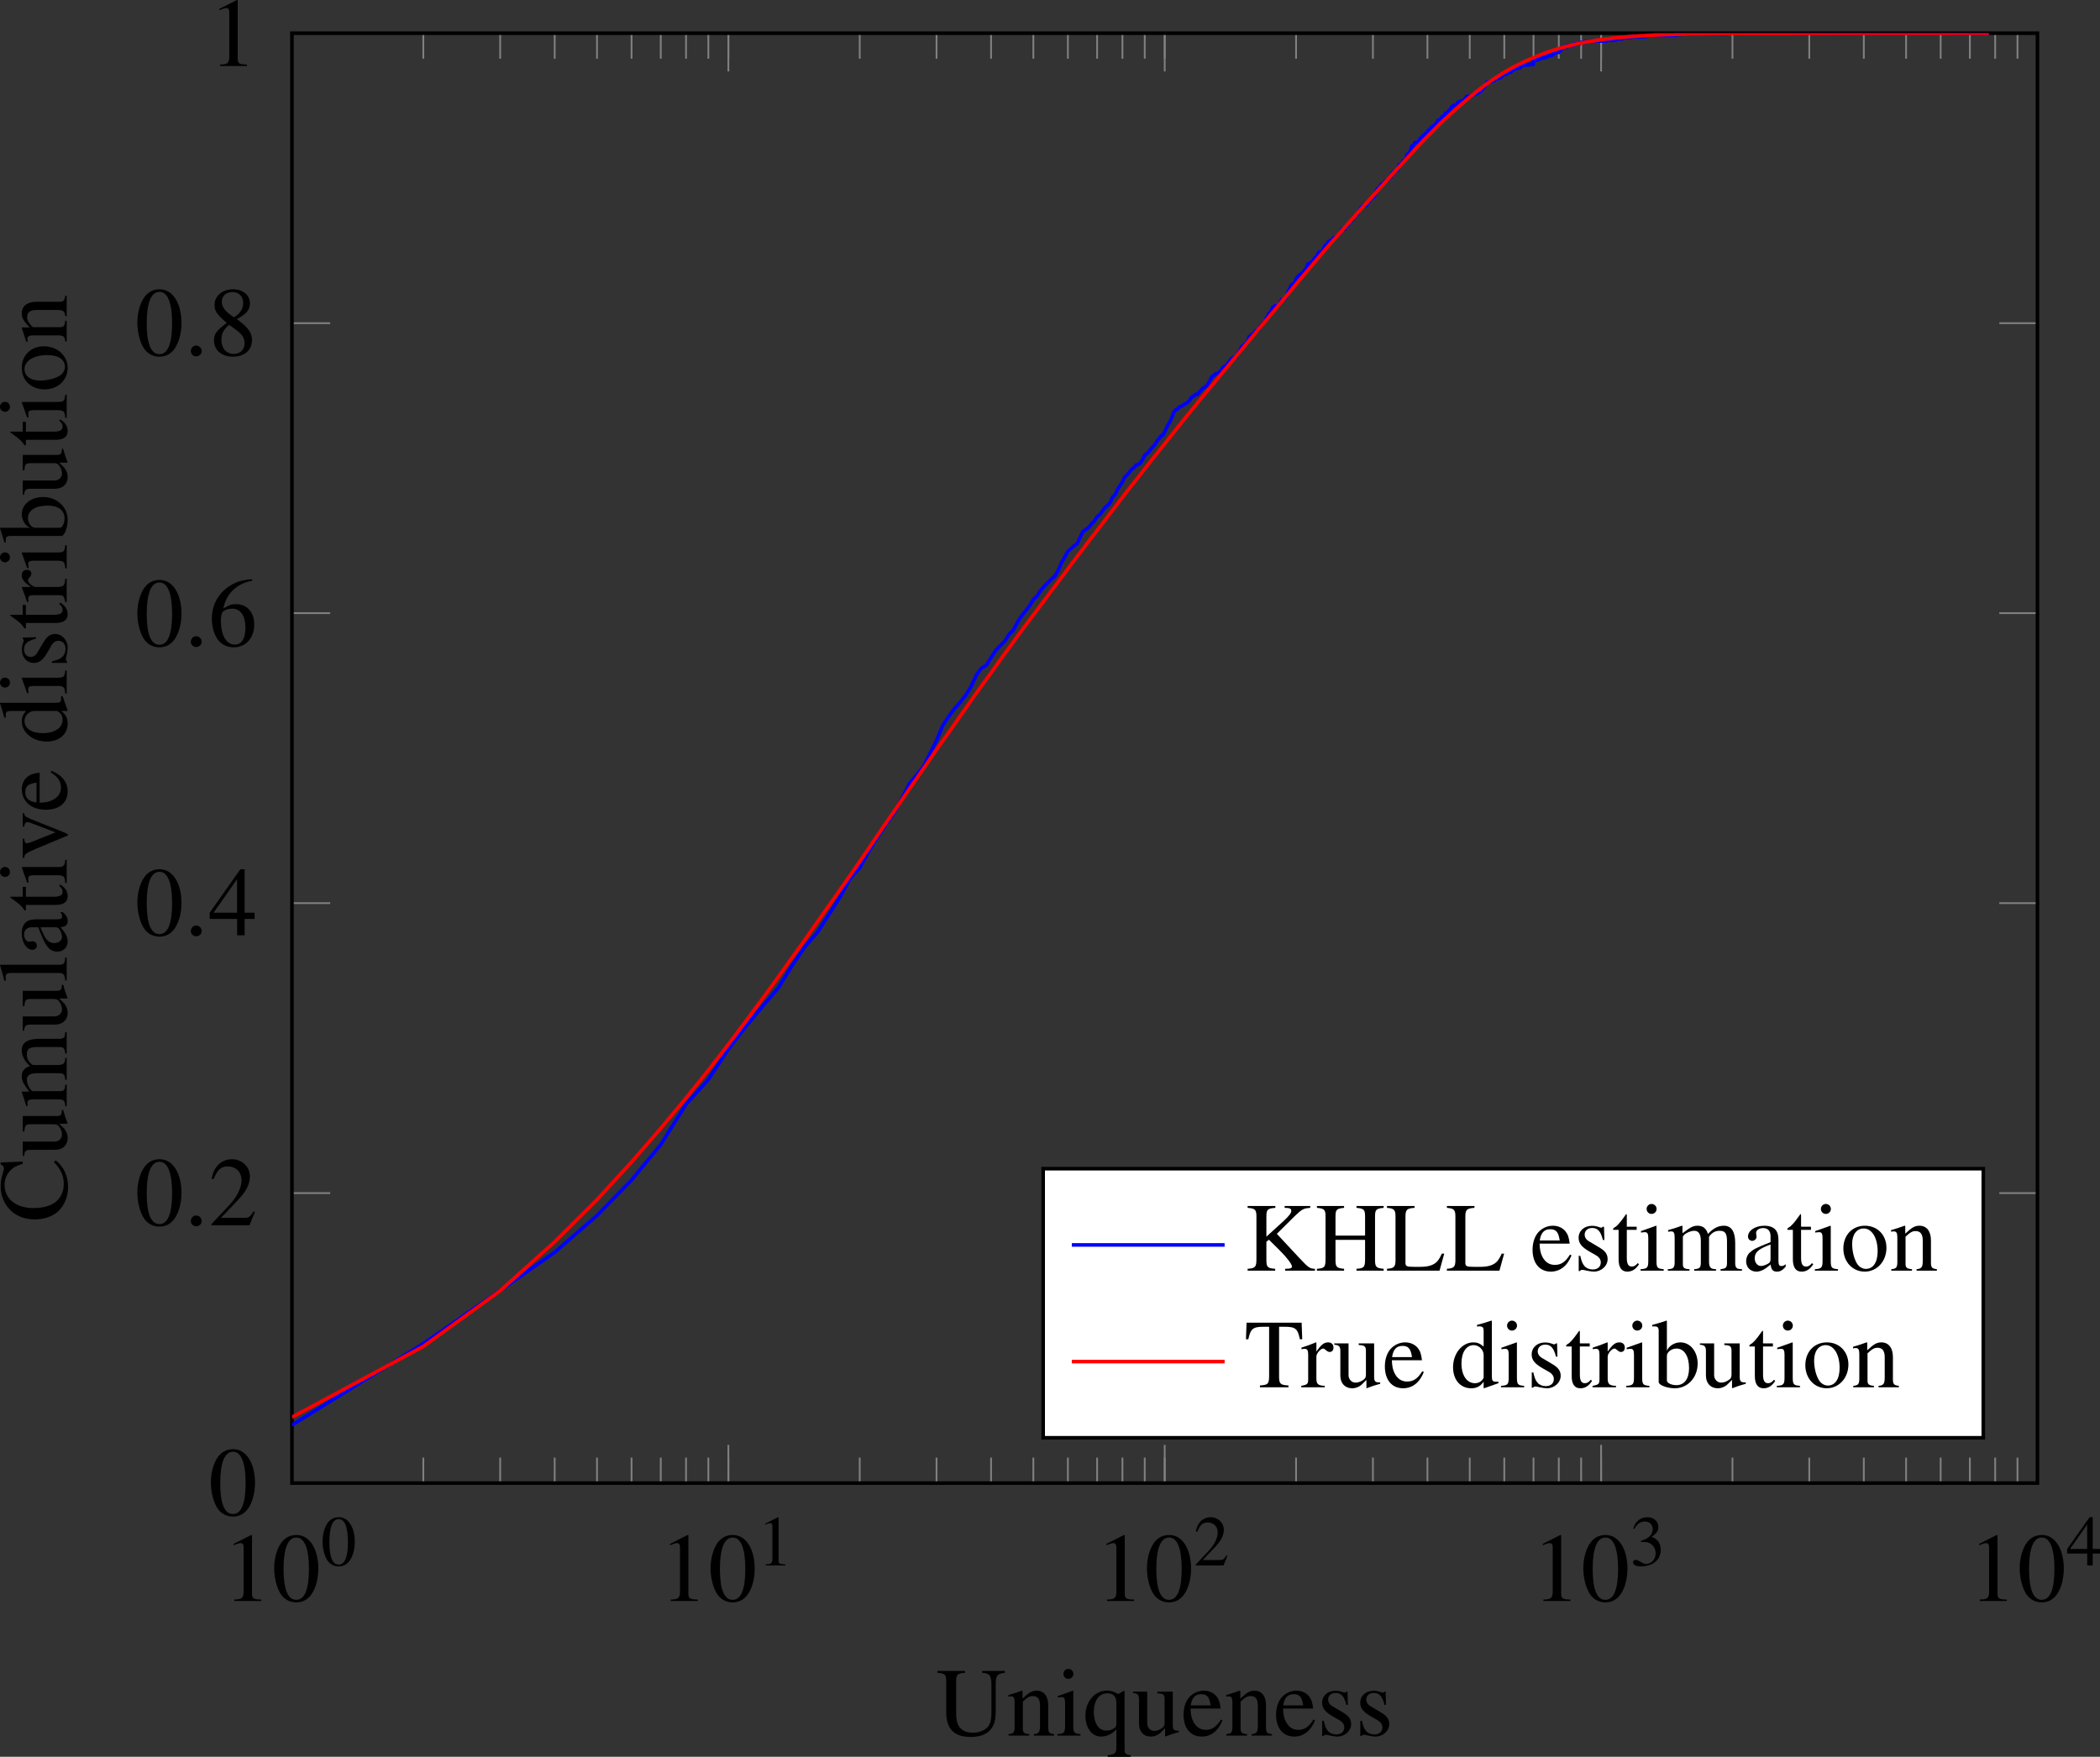 <?xml version='1.0' encoding='UTF-8'?>
<!-- This file was generated by dvisvgm 2.14 -->
<svg version='1.1' xmlns='http://www.w3.org/2000/svg' xmlns:xlink='http://www.w3.org/1999/xlink' width='229.058pt' height='191.651pt' viewBox='3.504 589.978 229.058 191.651'>
<rect x="3.504" y="589.978" width="229.058" height="191.651" fill="#333333" stroke="none"/>
<defs>
<clipPath id='clip1'>
<path d='M25.25 536.98H161.242V424H25.25Z'/>
</clipPath>
<path id='g27-58' d='M1.617-.384C1.617-.661 1.385-.893 1.117-.893S.625-.67 .625-.384C.625-.045 .929 .098 1.117 .098S1.617-.054 1.617-.384Z'/>
<path id='g17-48' d='M2.017-5.368C1.58-5.368 1.247-5.233 .953-4.955C.492-4.51 .191-3.597 .191-2.668C.191-1.802 .453-.873 .826-.429C1.12-.079 1.525 .111 1.985 .111C2.39 .111 2.731-.024 3.017-.302C3.478-.738 3.78-1.66 3.78-2.62C3.78-4.248 3.057-5.368 2.017-5.368ZM1.993-5.161C2.66-5.161 3.017-4.264 3.017-2.604S2.668-.095 1.985-.095S.953-.945 .953-2.596C.953-4.28 1.31-5.161 1.993-5.161Z'/>
<path id='g17-49' d='M2.311-5.368L.881-4.645V-4.534C.977-4.574 1.064-4.605 1.096-4.621C1.239-4.677 1.374-4.709 1.453-4.709C1.62-4.709 1.691-4.59 1.691-4.335V-.738C1.691-.476 1.628-.294 1.501-.222C1.382-.151 1.27-.127 .937-.119V0H3.128V-.119C2.501-.127 2.374-.206 2.374-.588V-5.352L2.311-5.368Z'/>
<path id='g17-50' d='M3.772-1.088L3.668-1.128C3.375-.675 3.271-.603 2.914-.603H1.016L2.35-2.001C3.057-2.739 3.367-3.343 3.367-3.962C3.367-4.756 2.724-5.368 1.898-5.368C1.461-5.368 1.048-5.193 .754-4.875C.5-4.605 .381-4.351 .246-3.788L.413-3.748C.731-4.526 1.016-4.78 1.564-4.78C2.231-4.78 2.684-4.327 2.684-3.66C2.684-3.041 2.319-2.303 1.652-1.596L.238-.095V0H3.335L3.772-1.088Z'/>
<path id='g17-51' d='M1.215-2.62C1.683-2.62 1.866-2.604 2.057-2.533C2.549-2.358 2.859-1.906 2.859-1.358C2.859-.691 2.406-.175 1.818-.175C1.604-.175 1.445-.23 1.151-.421C.913-.564 .778-.619 .643-.619C.461-.619 .341-.508 .341-.341C.341-.064 .683 .111 1.239 .111C1.85 .111 2.477-.095 2.851-.421S3.43-1.207 3.43-1.739C3.43-2.144 3.303-2.517 3.073-2.763C2.914-2.938 2.763-3.033 2.414-3.184C2.962-3.557 3.16-3.851 3.16-4.28C3.16-4.923 2.652-5.368 1.922-5.368C1.525-5.368 1.175-5.233 .889-4.979C.651-4.764 .532-4.558 .357-4.081L.476-4.05C.802-4.629 1.159-4.891 1.66-4.891C2.176-4.891 2.533-4.542 2.533-4.042C2.533-3.756 2.414-3.47 2.215-3.271C1.977-3.033 1.755-2.914 1.215-2.724V-2.62Z'/>
<path id='g17-52' d='M3.748-1.834H2.938V-5.368H2.589L.095-1.834V-1.326H2.327V0H2.938V-1.326H3.748V-1.834ZM2.319-1.834H.413L2.319-4.558V-1.834Z'/>
<path id='g17-54' d='M3.541-5.431C2.636-5.352 2.176-5.201 1.596-4.796C.738-4.185 .27-3.279 .27-2.215C.27-1.525 .484-.826 .826-.429C1.128-.079 1.556 .111 2.049 .111C3.033 .111 3.716-.643 3.716-1.739C3.716-2.755 3.136-3.398 2.223-3.398C1.874-3.398 1.707-3.343 1.207-3.041C1.421-4.24 2.311-5.098 3.557-5.304L3.541-5.431ZM1.922-3.033C2.604-3.033 3.001-2.462 3.001-1.469C3.001-.596 2.692-.111 2.136-.111C1.437-.111 1.008-.858 1.008-2.088C1.008-2.493 1.072-2.716 1.231-2.835C1.397-2.962 1.644-3.033 1.922-3.033Z'/>
<path id='g17-56' d='M2.303-2.946C3.089-3.367 3.367-3.7 3.367-4.24C3.367-4.891 2.795-5.368 2.001-5.368C1.135-5.368 .492-4.836 .492-4.113C.492-3.597 .643-3.367 1.477-2.636C.619-1.985 .445-1.739 .445-1.199C.445-.429 1.072 .111 1.969 .111C2.922 .111 3.533-.413 3.533-1.231C3.533-1.842 3.263-2.231 2.303-2.946ZM2.16-2.128C2.739-1.715 2.93-1.429 2.93-.985C2.93-.468 2.573-.111 2.057-.111C1.453-.111 1.048-.572 1.048-1.263C1.048-1.771 1.223-2.104 1.683-2.477L2.16-2.128ZM2.072-3.089C1.366-3.549 1.08-3.915 1.08-4.359C1.08-4.82 1.437-5.145 1.937-5.145C2.477-5.145 2.819-4.796 2.819-4.248C2.819-3.795 2.596-3.438 2.144-3.136C2.104-3.113 2.104-3.113 2.072-3.089Z'/>
<path id='g17-67' d='M4.923-3.573L4.852-5.368H4.685C4.637-5.201 4.51-5.106 4.351-5.106C4.28-5.106 4.161-5.129 4.042-5.177C3.653-5.304 3.256-5.368 2.882-5.368C2.231-5.368 1.572-5.122 1.08-4.685C.524-4.192 .222-3.454 .222-2.581C.222-1.842 .461-1.159 .865-.707C1.342-.191 2.072 .111 2.859 .111C3.756 .111 4.542-.254 5.026-.897L4.883-1.04C4.296-.476 3.772-.238 3.113-.238C2.612-.238 2.168-.397 1.826-.699C1.39-1.088 1.143-1.802 1.143-2.684C1.143-4.121 1.882-5.05 3.033-5.05C3.486-5.05 3.899-4.883 4.216-4.566C4.47-4.312 4.59-4.089 4.74-3.573H4.923Z'/>
<path id='g17-72' d='M1.66-2.851V-4.391C1.66-4.963 1.747-5.05 2.358-5.106V-5.257H.151V-5.106C.762-5.05 .85-4.963 .85-4.391V-.953C.85-.286 .77-.191 .151-.151V0H2.358V-.151C1.763-.199 1.66-.302 1.66-.865V-2.501H4.065V-.953C4.065-.286 3.986-.191 3.367-.151V0H5.574V-.151C4.979-.199 4.875-.302 4.875-.865V-4.391C4.875-4.963 4.963-5.05 5.574-5.106V-5.257H3.367V-5.106C3.978-5.05 4.065-4.963 4.065-4.391V-2.851H1.66Z'/>
<path id='g17-75' d='M3.279-5.106C3.375-5.098 3.454-5.098 3.486-5.098C3.724-5.082 3.819-5.018 3.819-4.859C3.819-4.685 3.637-4.447 3.2-4.042L1.795-2.763V-4.391C1.795-4.971 1.882-5.058 2.525-5.106V-5.257H.27V-5.106C.889-5.058 .985-4.955 .985-4.391V-.953C.985-.294 .897-.191 .27-.151V0H2.509V-.151C1.89-.191 1.795-.286 1.795-.865V-2.35L2.001-2.517L2.843-1.683C3.446-1.088 3.875-.524 3.875-.333C3.875-.222 3.764-.167 3.541-.159C3.502-.159 3.414-.159 3.319-.151V0H5.741V-.151C5.328-.159 5.217-.238 4.494-1.008L2.644-2.994L4.153-4.486C4.693-5.002 4.82-5.066 5.36-5.106V-5.257H3.279V-5.106Z'/>
<path id='g17-76' d='M4.55-1.382C4.415-1.08 4.304-.897 4.185-.762C3.907-.453 3.47-.31 2.811-.31H2.279C1.699-.31 1.596-.357 1.596-.635V-4.391C1.596-4.955 1.707-5.066 2.334-5.106V-5.257H.095V-5.106C.683-5.058 .786-4.947 .786-4.391V-.865C.786-.31 .675-.191 .095-.151V0H4.367L4.748-1.382H4.55Z'/>
<path id='g17-84' d='M2.017-4.923V-.953C2.017-.278 1.93-.191 1.27-.151V0H3.589V-.151C2.938-.183 2.827-.286 2.827-.865V-4.923H3.256C4.161-4.923 4.335-4.78 4.518-3.907H4.709L4.661-5.257H.183L.135-3.907H.326C.516-4.772 .699-4.923 1.588-4.923H2.017Z'/>
<path id='g17-85' d='M4.852-4.089C4.852-4.899 4.947-5.026 5.598-5.106V-5.257H3.756V-5.106C4.375-5.058 4.502-4.883 4.502-4.089V-1.945C4.502-1.405 4.447-1.104 4.32-.865C4.105-.484 3.597-.238 3.001-.238C2.438-.238 2.049-.429 1.834-.802C1.691-1.056 1.636-1.35 1.636-1.85V-4.391C1.636-4.963 1.723-5.05 2.358-5.106V-5.257H.111V-5.106C.738-5.058 .826-4.971 .826-4.391V-1.914C.826-.54 1.469 .111 2.819 .111C3.684 .111 4.28-.167 4.59-.707C4.78-1.04 4.852-1.405 4.852-2.017V-4.089Z'/>
<path id='g17-97' d='M3.51-.524C3.375-.413 3.279-.373 3.16-.373C2.978-.373 2.922-.484 2.922-.834V-2.382C2.922-2.795 2.882-3.025 2.763-3.216C2.589-3.502 2.247-3.653 1.779-3.653C1.032-3.653 .445-3.263 .445-2.763C.445-2.581 .603-2.422 .786-2.422C.977-2.422 1.143-2.581 1.143-2.755C1.143-2.787 1.135-2.827 1.128-2.882C1.112-2.954 1.104-3.017 1.104-3.073C1.104-3.287 1.358-3.462 1.675-3.462C2.064-3.462 2.279-3.232 2.279-2.803V-2.319C1.056-1.826 .921-1.763 .58-1.461C.405-1.302 .294-1.032 .294-.77C.294-.27 .643 .079 1.128 .079C1.477 .079 1.802-.087 2.287-.5C2.327-.087 2.469 .079 2.795 .079C3.065 .079 3.232-.016 3.51-.318V-.524ZM2.279-.977C2.279-.731 2.239-.659 2.072-.564C1.882-.453 1.66-.381 1.493-.381C1.215-.381 .993-.651 .993-.993V-1.024C.993-1.493 1.318-1.779 2.279-2.128V-.977Z'/>
<path id='g17-98' d='M1.215-5.407L1.175-5.423C.842-5.304 .627-5.241 .254-5.137L.024-5.074V-4.947C.071-4.955 .103-4.955 .159-4.955C.476-4.955 .548-4.883 .548-4.55V-.429C.548-.183 1.223 .079 1.858 .079C2.906 .079 3.716-.794 3.716-1.93C3.716-2.906 3.113-3.653 2.319-3.653C1.834-3.653 1.374-3.367 1.215-2.978V-5.407ZM1.215-2.557C1.215-2.866 1.588-3.152 2.001-3.152C2.62-3.152 3.017-2.533 3.017-1.564C3.017-.683 2.636-.175 1.985-.175C1.572-.175 1.215-.357 1.215-.556V-2.557Z'/>
<path id='g17-100' d='M2.731 .079L3.899-.333V-.461C3.756-.453 3.74-.453 3.716-.453C3.43-.453 3.367-.54 3.367-.905V-5.407L3.327-5.423C2.946-5.288 2.668-5.209 2.16-5.074V-4.947C2.223-4.955 2.271-4.955 2.334-4.955C2.628-4.955 2.7-4.875 2.7-4.55V-3.311C2.398-3.565 2.184-3.653 1.866-3.653C.953-3.653 .214-2.755 .214-1.628C.214-.611 .81 .079 1.683 .079C2.128 .079 2.43-.079 2.7-.453V.056L2.731 .079ZM2.7-.81C2.7-.754 2.644-.659 2.565-.572C2.422-.413 2.223-.333 1.993-.333C1.334-.333 .897-.969 .897-1.945C.897-2.843 1.286-3.43 1.89-3.43C2.311-3.43 2.7-3.057 2.7-2.636V-.81Z'/>
<path id='g17-101' d='M3.24-1.302C2.859-.699 2.517-.468 2.009-.468C1.556-.468 1.215-.699 .985-1.151C.842-1.453 .786-1.715 .77-2.199H3.216C3.152-2.716 3.073-2.946 2.874-3.2C2.636-3.486 2.271-3.653 1.858-3.653C1.461-3.653 1.088-3.51 .786-3.24C.413-2.914 .199-2.35 .199-1.699C.199-.603 .77 .079 1.683 .079C2.438 .079 3.033-.389 3.367-1.247L3.24-1.302ZM.786-2.454C.873-3.073 1.143-3.367 1.628-3.367S2.303-3.144 2.406-2.454H.786Z'/>
<path id='g17-105' d='M1.39-3.653L.159-3.216V-3.097L.222-3.105C.318-3.121 .421-3.128 .492-3.128C.683-3.128 .754-3.001 .754-2.652V-.81C.754-.238 .675-.151 .127-.119V0H2.009V-.119C1.485-.159 1.421-.238 1.421-.81V-3.629L1.39-3.653ZM1.016-5.423C.802-5.423 .619-5.241 .619-5.018S.794-4.613 1.016-4.613C1.247-4.613 1.429-4.788 1.429-5.018C1.429-5.241 1.247-5.423 1.016-5.423Z'/>
<path id='g17-108' d='M.151-4.947H.199C.286-4.955 .381-4.963 .445-4.963C.699-4.963 .778-4.852 .778-4.478V-.691C.778-.262 .667-.159 .167-.119V0H2.041V-.119C1.54-.151 1.445-.23 1.445-.667V-5.407L1.413-5.423C1-5.288 .699-5.209 .151-5.074V-4.947Z'/>
<path id='g17-109' d='M.151-3.16C.254-3.184 .318-3.192 .405-3.192C.611-3.192 .683-3.065 .683-2.684V-.675C.683-.246 .572-.127 .127-.119V0H1.89V-.119C1.469-.135 1.35-.222 1.35-.532V-2.771C1.35-2.787 1.413-2.866 1.469-2.922C1.667-3.105 2.009-3.24 2.287-3.24C2.636-3.24 2.811-2.962 2.811-2.406V-.683C2.811-.238 2.724-.151 2.271-.119V0H4.05V-.119C3.597-.127 3.478-.262 3.478-.754V-2.755C3.716-3.097 3.978-3.24 4.343-3.24C4.796-3.24 4.939-3.025 4.939-2.366V-.691C4.939-.238 4.875-.175 4.415-.119V0H6.154V-.119L5.947-.135C5.709-.151 5.606-.294 5.606-.603V-2.239C5.606-3.176 5.296-3.653 4.685-3.653C4.224-3.653 3.819-3.446 3.391-2.986C3.248-3.438 2.978-3.653 2.549-3.653C2.199-3.653 1.977-3.541 1.318-3.041V-3.637L1.263-3.653C.858-3.502 .588-3.414 .151-3.295V-3.16Z'/>
<path id='g17-110' d='M.127-3.16C.175-3.184 .254-3.192 .341-3.192C.564-3.192 .635-3.073 .635-2.684V-.715C.635-.262 .548-.151 .143-.119V0H1.826V-.119C1.421-.151 1.302-.246 1.302-.532V-2.763C1.683-3.121 1.858-3.216 2.12-3.216C2.509-3.216 2.7-2.97 2.7-2.446V-.786C2.7-.286 2.596-.151 2.199-.119V0H3.851V-.119C3.462-.159 3.367-.254 3.367-.643V-2.462C3.367-3.208 3.017-3.653 2.43-3.653C2.064-3.653 1.818-3.518 1.278-3.009V-3.637L1.223-3.653C.834-3.51 .564-3.422 .127-3.295V-3.16Z'/>
<path id='g17-111' d='M1.985-3.653C.953-3.653 .23-2.89 .23-1.795C.23-.723 .969 .079 1.969 .079S3.732-.762 3.732-1.858C3.732-2.898 3.001-3.653 1.985-3.653ZM1.882-3.43C2.549-3.43 3.017-2.668 3.017-1.58C3.017-.683 2.66-.143 2.064-.143C1.755-.143 1.461-.333 1.294-.651C1.072-1.064 .945-1.62 .945-2.184C.945-2.938 1.318-3.43 1.882-3.43Z'/>
<path id='g17-113' d='M2.859-3.375C2.493-3.589 2.255-3.66 1.945-3.66C.953-3.66 .191-2.771 .191-1.628C.191-.627 .715 .079 1.461 .079C1.922 .079 2.358-.127 2.708-.508V.985C2.708 1.429 2.565 1.548 2.001 1.588V1.723H3.875V1.612C3.438 1.517 3.375 1.453 3.375 1.12V-3.629H3.287L2.859-3.375ZM2.708-1.008C2.708-.818 2.676-.715 2.596-.651C2.422-.5 2.16-.405 1.914-.405S1.453-.484 1.294-.643C1.04-.873 .873-1.39 .873-1.914C.873-2.851 1.294-3.438 1.969-3.438C2.462-3.438 2.708-3.176 2.708-2.644V-1.008Z'/>
<path id='g17-114' d='M.056-3.097C.167-3.121 .238-3.128 .333-3.128C.532-3.128 .603-3.001 .603-2.652V-.667C.603-.27 .548-.214 .04-.119V0H1.945V-.119C1.405-.143 1.27-.262 1.27-.715V-2.501C1.27-2.755 1.612-3.152 1.826-3.152C1.874-3.152 1.945-3.113 2.033-3.033C2.16-2.922 2.247-2.874 2.35-2.874C2.541-2.874 2.66-3.009 2.66-3.232C2.66-3.494 2.493-3.653 2.223-3.653C1.89-3.653 1.66-3.47 1.27-2.906V-3.637L1.231-3.653C.81-3.478 .524-3.375 .056-3.224V-3.097Z'/>
<path id='g17-115' d='M2.501-2.493L2.469-3.573H2.382L2.366-3.557C2.295-3.502 2.287-3.494 2.255-3.494C2.207-3.494 2.128-3.51 2.041-3.549C1.866-3.613 1.691-3.645 1.485-3.645C.858-3.645 .405-3.24 .405-2.668C.405-2.223 .659-1.906 1.334-1.525L1.795-1.263C2.072-1.104 2.207-.913 2.207-.667C2.207-.318 1.953-.095 1.548-.095C1.278-.095 1.032-.199 .881-.373C.715-.572 .643-.754 .54-1.207H.413V.032H.516C.572-.048 .603-.064 .699-.064C.77-.064 .881-.048 1.064 0C1.286 .048 1.501 .079 1.644 .079C2.255 .079 2.763-.381 2.763-.937C2.763-1.334 2.573-1.596 2.096-1.882L1.239-2.39C1.016-2.517 .897-2.716 .897-2.93C.897-3.248 1.143-3.47 1.509-3.47C1.961-3.47 2.199-3.2 2.382-2.493H2.501Z'/>
<path id='g17-116' d='M2.025-3.573H1.223V-4.494C1.223-4.574 1.215-4.597 1.167-4.597C1.112-4.526 1.064-4.455 1.008-4.375C.707-3.938 .365-3.557 .238-3.526C.151-3.47 .103-3.414 .103-3.375C.103-3.351 .111-3.335 .135-3.319H.556V-.929C.556-.262 .794 .079 1.263 .079C1.652 .079 1.953-.111 2.215-.524L2.112-.611C1.945-.413 1.81-.333 1.636-.333C1.342-.333 1.223-.548 1.223-1.048V-3.319H2.025V-3.573Z'/>
<path id='g17-117' d='M3.803-.397H3.764C3.398-.397 3.311-.484 3.311-.85V-3.573H2.057V-3.438C2.549-3.414 2.644-3.335 2.644-2.938V-1.072C2.644-.85 2.604-.738 2.493-.651C2.279-.476 2.033-.381 1.795-.381C1.485-.381 1.231-.651 1.231-.985V-3.573H.071V-3.462C.453-3.438 .564-3.319 .564-2.954V-.953C.564-.326 .945 .079 1.525 .079C1.818 .079 2.128-.048 2.342-.262L2.684-.603V.056L2.716 .071C3.113-.087 3.398-.175 3.803-.286V-.397Z'/>
<path id='g17-118' d='M3.788-3.573H2.684V-3.454C2.938-3.43 3.057-3.351 3.057-3.2C3.057-3.121 3.041-3.041 3.009-2.962L2.223-.905L1.413-2.938C1.366-3.049 1.342-3.16 1.342-3.232C1.342-3.375 1.429-3.43 1.707-3.454V-3.573H.151V-3.454C.453-3.438 .508-3.359 .873-2.541L1.826-.262C1.842-.214 1.866-.159 1.89-.095C1.937 .048 1.985 .111 2.033 .111S2.136 .008 2.255-.286L3.271-2.835C3.502-3.375 3.549-3.43 3.788-3.454V-3.573Z'/>
<use id='g93-58' xlink:href='#g27-58' transform='scale(1.217)'/>
<use id='g111-67' xlink:href='#g17-67' transform='scale(1.369)'/>
<use id='g111-72' xlink:href='#g17-72' transform='scale(1.369)'/>
<use id='g111-75' xlink:href='#g17-75' transform='scale(1.369)'/>
<use id='g111-76' xlink:href='#g17-76' transform='scale(1.369)'/>
<use id='g111-84' xlink:href='#g17-84' transform='scale(1.369)'/>
<use id='g111-85' xlink:href='#g17-85' transform='scale(1.369)'/>
<use id='g111-97' xlink:href='#g17-97' transform='scale(1.369)'/>
<use id='g111-98' xlink:href='#g17-98' transform='scale(1.369)'/>
<use id='g111-100' xlink:href='#g17-100' transform='scale(1.369)'/>
<use id='g111-101' xlink:href='#g17-101' transform='scale(1.369)'/>
<use id='g111-105' xlink:href='#g17-105' transform='scale(1.369)'/>
<use id='g111-108' xlink:href='#g17-108' transform='scale(1.369)'/>
<use id='g111-109' xlink:href='#g17-109' transform='scale(1.369)'/>
<use id='g111-110' xlink:href='#g17-110' transform='scale(1.369)'/>
<use id='g111-111' xlink:href='#g17-111' transform='scale(1.369)'/>
<use id='g111-113' xlink:href='#g17-113' transform='scale(1.369)'/>
<use id='g111-114' xlink:href='#g17-114' transform='scale(1.369)'/>
<use id='g111-115' xlink:href='#g17-115' transform='scale(1.369)'/>
<use id='g111-116' xlink:href='#g17-116' transform='scale(1.369)'/>
<use id='g111-117' xlink:href='#g17-117' transform='scale(1.369)'/>
<use id='g111-118' xlink:href='#g17-118' transform='scale(1.369)'/>
<use id='g99-48' xlink:href='#g17-48'/>
<use id='g99-49' xlink:href='#g17-49'/>
<use id='g99-50' xlink:href='#g17-50'/>
<use id='g99-51' xlink:href='#g17-51'/>
<use id='g99-52' xlink:href='#g17-52'/>
<use id='g102-48' xlink:href='#g17-48' transform='scale(1.369)'/>
<use id='g102-49' xlink:href='#g17-49' transform='scale(1.369)'/>
<use id='g102-50' xlink:href='#g17-50' transform='scale(1.369)'/>
<use id='g102-52' xlink:href='#g17-52' transform='scale(1.369)'/>
<use id='g102-54' xlink:href='#g17-54' transform='scale(1.369)'/>
<use id='g102-56' xlink:href='#g17-56' transform='scale(1.369)'/>
</defs>
<g id='page1' transform='matrix(1.4 0 0 1.4 0 0)'>
<path d='M25.25 536.98V534.996M35.484 536.98V534.996M41.473 536.98V534.996M45.719 536.98V534.996M49.016 536.98V534.996M51.707 536.98V534.996M53.984 536.98V534.996M55.953 536.98V534.996M57.691 536.98V534.996M59.25 536.98V534.996M69.484 536.98V534.996M75.469 536.98V534.996M79.719 536.98V534.996M83.012 536.98V534.996M85.703 536.98V534.996M87.98 536.98V534.996M89.953 536.98V534.996M91.691 536.98V534.996M93.246 536.98V534.996M103.481 536.98V534.996M109.469 536.98V534.996M113.715 536.98V534.996M117.012 536.98V534.996M119.703 536.98V534.996M121.98 536.98V534.996M123.95 536.98V534.996M125.691 536.98V534.996M127.246 536.98V534.996M137.481 536.98V534.996M143.465 536.98V534.996M147.714 536.98V534.996M151.008 536.98V534.996M153.7 536.98V534.996M155.977 536.98V534.996M157.949 536.98V534.996M159.687 536.98V534.996M25.25 424V425.988M35.484 424V425.988M41.473 424V425.988M45.719 424V425.988M49.016 424V425.988M51.707 424V425.988M53.984 424V425.988M55.953 424V425.988M57.691 424V425.988M59.25 424V425.988M69.484 424V425.988M75.469 424V425.988M79.719 424V425.988M83.012 424V425.988M85.703 424V425.988M87.98 424V425.988M89.953 424V425.988M91.691 424V425.988M93.246 424V425.988M103.481 424V425.988M109.469 424V425.988M113.715 424V425.988M117.012 424V425.988M119.703 424V425.988M121.98 424V425.988M123.95 424V425.988M125.691 424V425.988M127.246 424V425.988M137.481 424V425.988M143.465 424V425.988M147.714 424V425.988M151.008 424V425.988M153.7 424V425.988M155.977 424V425.988M157.949 424V425.988M159.687 424V425.988' stroke='#808080' fill='none' stroke-width='.139' stroke-miterlimit='10'/>
<path d='M25.25 536.98V534.004M59.25 536.98V534.004M93.246 536.98V534.004M127.246 536.98V534.004M161.242 536.98V534.004M25.25 424V426.976M59.25 424V426.976M93.246 424V426.976M127.246 424V426.976M161.242 424V426.976' stroke='#808080' fill='none' stroke-width='.139' stroke-miterlimit='10'/>
<path d='M25.25 536.98H28.227M25.25 514.383H28.227M25.25 491.789H28.227M25.25 469.191H28.227M25.25 446.597H28.227M25.25 424H28.227M161.242 536.98H158.27M161.242 514.383H158.27M161.242 491.789H158.27M161.242 469.191H158.27M161.242 446.597H158.27M161.242 424H158.27' stroke='#808080' fill='none' stroke-width='.139' stroke-miterlimit='10'/>
<path d='M25.25 536.98V424H161.242V536.98H25.25Z' stroke='#000' fill='none' stroke-width='.279' stroke-miterlimit='10'/>
<g transform='matrix(.7 0 0 .7 -23.064 194.158)'>
<use x='61.324' y='502.872' xlink:href='#g102-49'/>
<use x='66.779' y='502.872' xlink:href='#g102-48'/>
<use x='72.233' y='498.912' xlink:href='#g99-48'/>
</g>
<g transform='matrix(.7 0 0 .7 10.935 194.158)'>
<use x='61.324' y='502.872' xlink:href='#g102-49'/>
<use x='66.779' y='502.872' xlink:href='#g102-48'/>
<use x='72.233' y='498.912' xlink:href='#g99-49'/>
</g>
<g transform='matrix(.7 0 0 .7 44.933 194.158)'>
<use x='61.324' y='502.872' xlink:href='#g102-49'/>
<use x='66.779' y='502.872' xlink:href='#g102-48'/>
<use x='72.233' y='498.912' xlink:href='#g99-50'/>
</g>
<g transform='matrix(.7 0 0 .7 78.931 194.158)'>
<use x='61.324' y='502.872' xlink:href='#g102-49'/>
<use x='66.779' y='502.872' xlink:href='#g102-48'/>
<use x='72.233' y='498.912' xlink:href='#g99-51'/>
</g>
<g transform='matrix(.7 0 0 .7 112.929 194.158)'>
<use x='61.324' y='502.872' xlink:href='#g102-49'/>
<use x='66.779' y='502.872' xlink:href='#g102-48'/>
<use x='72.233' y='498.912' xlink:href='#g99-52'/>
</g>
<g transform='matrix(.7 0 0 .7 -24.179 187.472)'>
<use x='61.324' y='502.872' xlink:href='#g102-48'/>
</g>
<g transform='matrix(.7 0 0 .7 -29.906 164.877)'>
<use x='61.324' y='502.872' xlink:href='#g102-48'/>
<use x='66.779' y='502.872' xlink:href='#g93-58'/>
<use x='69.506' y='502.872' xlink:href='#g102-50'/>
</g>
<g transform='matrix(.7 0 0 .7 -29.906 142.281)'>
<use x='61.324' y='502.872' xlink:href='#g102-48'/>
<use x='66.779' y='502.872' xlink:href='#g93-58'/>
<use x='69.506' y='502.872' xlink:href='#g102-52'/>
</g>
<g transform='matrix(.7 0 0 .7 -29.906 119.737)'>
<use x='61.324' y='502.872' xlink:href='#g102-48'/>
<use x='66.779' y='502.872' xlink:href='#g93-58'/>
<use x='69.506' y='502.872' xlink:href='#g102-54'/>
</g>
<g transform='matrix(.7 0 0 .7 -29.906 97.09)'>
<use x='61.324' y='502.872' xlink:href='#g102-48'/>
<use x='66.779' y='502.872' xlink:href='#g93-58'/>
<use x='69.506' y='502.872' xlink:href='#g102-56'/>
</g>
<g transform='matrix(.7 0 0 .7 -24.179 74.546)'>
<use x='61.324' y='502.872' xlink:href='#g102-49'/>
</g>
<path d='M25.25 532.457L35.484 526.113L41.473 521.972L45.719 518.996L49.016 516.129L51.707 513.367L53.98 510.609L55.953 507.465L57.691 505.535L59.25 503.164L60.656 501.343L61.941 499.797L63.121 498.418L64.215 496.652L65.234 495.164L66.187 494.062L67.082 492.683L67.926 491.359L68.727 489.867L69.48 489.043L70.203 487.719L70.891 486.613L71.547 485.621L72.176 484.738L72.777 483.636L73.355 482.476L73.914 481.816L74.449 481.152L74.969 480.105L75.469 479.113L75.953 477.953L76.422 477.234L76.875 476.629L77.316 476.133L77.746 475.582L78.16 474.918L78.566 474.035L78.961 473.484L79.344 473.265L79.719 472.656L80.082 472.105L80.438 471.718L80.785 471.386L81.125 470.836L81.457 470.504L81.781 469.898L82.098 469.402L82.41 469.015L82.715 468.629L83.012 468.133L83.305 467.859L83.59 467.418L83.871 467.086L84.148 466.808L84.418 466.535L84.687 466.313L84.945 465.871L85.203 465.265L85.457 464.824L85.703 464.383L85.949 464.16L86.188 463.941L86.426 463.777L86.656 463.277L86.887 462.836L87.109 462.672L87.332 462.507L87.551 462.23L87.77 462.012L87.98 461.679L88.187 461.515L88.395 461.238L88.598 460.96L88.801 460.797L88.996 460.574L89.195 460.132L89.387 459.969L89.578 459.527L89.766 459.254L89.953 458.977L90.137 458.589L90.316 458.426L90.496 458.203L90.672 457.984L90.848 457.871L91.02 457.652L91.191 457.598L91.359 457.488L91.527 457.211L91.691 456.879L91.855 456.769L92.016 456.605L92.176 456.382L92.332 456.219L92.488 456.051L92.645 455.777L92.797 455.609L92.949 455.39L93.098 455.336L93.246 455.058L93.394 454.73L93.539 454.453L93.684 454.23L93.824 453.902L93.969 453.515L94.105 453.347L94.246 453.293L94.383 453.129L94.52 453.074L94.652 453.02L94.789 452.906L94.922 452.852L95.051 452.742L95.18 452.632L95.308 452.41L95.438 452.301L95.567 452.246L95.691 452.136H95.817L95.938 451.968L96.062 451.859L96.183 451.695L96.304 451.641L96.422 451.527L96.543 451.473L96.66 451.253L96.778 451.086L96.89 450.812L97.008 450.703L97.121 450.644L97.235 450.535H97.347L97.457 450.425L97.57 450.371L97.68 450.207L97.789 450.039L97.895 449.984L98.004 449.929L98.11 449.82L98.215 449.652L98.32 449.543L98.426 449.379L98.528 449.324H98.629L98.734 449.211H98.836L98.934 448.992L99.035 448.824L99.133 448.66L99.235 448.441L99.332 448.383L99.43 448.273L99.524 448.218L99.621 448.109L99.719 448L99.813 447.667H99.906L100 447.504L100.094 447.445H100.187L100.278 447.281L100.371 447.172L100.461 447.117H100.551L100.641 446.895L100.731 446.785L100.82 446.73L100.906 446.562L100.996 446.507L101.082 446.398L101.168 446.179L101.254 446.067L101.34 445.847L101.426 445.793L101.507 445.738L101.594 445.516L101.675 445.351H101.762L101.844 445.242H101.926H102.008H102.086L102.168 445.128L102.25 444.965L102.328 444.8H102.41L102.488 444.742H102.567L102.644 444.633L102.723 444.578L102.801 444.359L102.875 444.082L102.953 443.972L103.027 443.804L103.106 443.64L103.183 443.586H103.254L103.332 443.476L103.406 443.418L103.481 443.144L103.555 443.035L103.629 442.976L103.703 442.867L103.773 442.812H103.848L103.918 442.703H103.988L104.058 442.648L104.132 442.48H104.203L104.273 442.316L104.34 442.152L104.41 441.984H104.48L104.551 441.93L104.617 441.875L104.688 441.82H104.754L104.821 441.71L104.886 441.598L104.957 441.488H105.024L105.09 441.379L105.156 441.215L105.219 441.156L105.285 441.047H105.352H105.418L105.481 440.992H105.543L105.609 440.828L105.672 440.66L105.734 440.605L105.801 440.496H105.864L105.926 440.441L105.988 440.277L106.05 440.219L106.114 440.164H106.172H106.235H106.297L106.356 440L106.418 439.945H106.477H106.539L106.598 439.89L106.656 439.836L106.719 439.777L106.777 439.722L106.836 439.668L106.895 439.613L106.953 439.504L107.012 439.449L107.07 439.281H107.125H107.184H107.242L107.297 439.226L107.355 439.062L107.414 439.008H107.469L107.523 438.894L107.582 438.84L107.637 438.785L107.691 438.675L107.746 438.621H107.805L107.859 438.566L107.91 438.453L107.965 438.398L108.023 438.343L108.074 438.234L108.129 438.18L108.183 438.125H108.234L108.289 438.07L108.344 437.902L108.398 437.847L108.449 437.793L108.5 437.683L108.554 437.574H108.606L108.66 437.515L108.711 437.461L108.762 437.406H108.813H108.863H108.918H108.969L109.019 437.297L109.07 437.242L109.121 437.187L109.168 437.074L109.219 437.019L109.27 436.91H109.32L109.367 436.855L109.418 436.801H109.469H109.516L109.567 436.746L109.614 436.633L109.664 436.523L109.711 436.359H109.762L109.809 436.136H109.856L109.903 436.082H109.953L110 435.973H110.047L110.094 435.808H110.141L110.188 435.75H110.234L110.281 435.695L110.328 435.641L110.375 435.585L110.422 435.531L110.465 435.476H110.512H110.558L110.605 435.422H110.648L110.695 435.367L110.738 435.312L110.785 435.199H110.828H110.875L110.918 435.035L110.965 434.925H111.008H111.055L111.097 434.813H111.141L111.184 434.757L111.231 434.703H111.273L111.317 434.648H111.359H111.402L111.445 434.43L111.488 434.371L111.531 434.262H111.574L111.617 434.207H111.66L111.7 434.152H111.742L111.785 433.988L111.828 433.929H111.868H111.91L111.953 433.875H111.996L112.035 433.82L112.078 433.602H112.117L112.16 433.434H112.199L112.242 433.379L112.281 433.324L112.32 433.269L112.363 433.214L112.402 433.105L112.445 432.992L112.484 432.828L112.523 432.774H112.563H112.605L112.644 432.718L112.684 432.664L112.723 432.55H112.761H112.801L112.84 432.496H112.879H112.918H112.957H112.996L113.035 432.441L113.074 432.386L113.109 432.277L113.148 432.223H113.188H113.227L113.262 432.109H113.301H113.34L113.379 432H113.414L113.453 431.945H113.488H113.527L113.566 431.836H113.601L113.636 431.781H113.676L113.715 431.726L113.754 431.613H113.789L113.824 431.558H113.863L113.898 431.504H113.937L113.972 431.449L114.008 431.34H114.043H114.082L114.117 431.285H114.152L114.187 431.226H114.222H114.258H114.293L114.332 431.117L114.367 431.062H114.402L114.437 431.007L114.473 430.953L114.508 430.844L114.543 430.785H114.574H114.609H114.644H114.679L114.715 430.73L114.75 430.676L114.785 430.621L114.817 430.566H114.852L114.887 430.512H114.922L114.953 430.457H114.988H115.023H115.055L115.09 430.347L115.121 430.234H115.156H115.191H115.223H115.258H115.289L115.324 430.125L115.356 430.07H115.391L115.422 430.015H115.453L115.489 429.961H115.519L115.554 429.906L115.586 429.793L115.617 429.738H115.652L115.684 429.683H115.715H115.746L115.781 429.628H115.813H115.844H115.875H115.906H115.937H115.969L116.004 429.519L116.035 429.465H116.066H116.098L116.129 429.406L116.16 429.351H116.191H116.223H116.254H116.285L116.317 429.297H116.347H116.379H116.406H116.438H116.469L116.5 429.242H116.531H116.562L116.59 429.187L116.621 429.133H116.652H116.683H116.711L116.742 428.965H116.773H116.801H116.832L116.863 428.91H116.891H116.922H116.953H116.98H117.012H117.039H117.071H117.098H117.129H117.156L117.188 428.855L117.215 428.8H117.246H117.274H117.304L117.332 428.746H117.36H117.391H117.418H117.445L117.477 428.691H117.504H117.531H117.563H117.59H117.617L117.648 428.637H117.676L117.703 428.582H117.731H117.758L117.785 428.523H117.816H117.843H117.871L117.899 428.469H117.926L117.953 428.359L117.981 428.305H118.011H118.039H118.067L118.094 428.25L118.121 428.195H118.149L118.172 428.14L118.199 428.086H118.226L118.258 428.027H118.281L118.309 427.972H118.336L118.364 427.918L118.391 427.808H118.418H118.445H118.473H118.496H118.523H118.551H118.578H118.606L118.633 427.754H118.656H118.683H118.711H118.738L118.762 427.699H118.789H118.816H118.84H118.868H118.895H118.918L118.945 427.645L118.969 427.586H118.996H119.024L119.047 427.531H119.074H119.098H119.125H119.152H119.175H119.203L119.227 427.477H119.254H119.277H119.305H119.328H119.355H119.379L119.402 427.421H119.43L119.453 427.367H119.481L119.504 427.312H119.528H119.555L119.578 427.257L119.602 427.203H119.629H119.652H119.676H119.703H119.726H119.75H119.778H119.801L119.824 427.144H119.847H119.875H119.899H119.922L119.945 427.089H119.969H119.996H120.02L120.043 427.035H120.067H120.09H120.114H120.137H120.16H120.188H120.211L120.235 426.926H120.258H120.281L120.305 426.871H120.328H120.352H120.375H120.398L120.422 426.817H120.445H120.468H120.492L120.515 426.761H120.539H120.562H120.586H120.609H120.633H120.656L120.676 426.703H120.699H120.722H120.746H120.769H120.793H120.816H120.84H120.863H120.883H120.906L120.93 426.649H120.953L120.972 426.539H120.996H121.019H121.043H121.063H121.086H121.11L121.133 426.484H121.152H121.176H121.199H121.219H121.242H121.266H121.289H121.308H121.332H121.352H121.375H121.399H121.418H121.441H121.461H121.484H121.508H121.528H121.551L121.57 426.429H121.594H121.614H121.637H121.656H121.679H121.699H121.723H121.742H121.766H121.785H121.809H121.828H121.852H121.871H121.894H121.914H121.933H121.957L121.977 426.152H122H122.02H122.039L122.062 426.098H122.082H122.102H122.125H122.144H122.164H122.188H122.207H122.23H122.25L122.269 426.043H122.293H122.312H122.332H122.351H122.375L122.395 425.988H122.414H122.433H122.453H122.477H122.496L122.516 425.933H122.535H122.554H122.574H122.598H122.617H122.637H122.656H122.68H122.699H122.719H122.739H122.758H122.777H122.797H122.82L122.84 425.878H122.86H122.879H122.898H122.918H122.937H122.957H122.977H122.996L123.016 425.765H123.035H123.055H123.075H123.093H123.113H123.133H123.152H123.172H123.191H123.211H123.231H123.25H123.27H123.289H123.308L123.328 425.711H123.344H123.364H123.382H123.402H123.422H123.441L123.461 425.656H123.481L123.5 425.601H123.516H123.535H123.555L123.574 425.547H123.594H123.614H123.633L123.652 425.492H123.668H123.688H123.707H123.723H123.742H123.762H123.781H123.801H123.817H123.836H123.856H123.871H123.891H123.91H123.93L123.95 425.383H123.968H123.988H124.004H124.024H124.043L124.059 425.324H124.078L124.098 425.269H124.113H124.133L124.153 425.16H124.172H124.188H124.207H124.222H124.242H124.262H124.277L124.297 425.105H124.316H124.332H124.351H124.367H124.387H124.406H124.422H124.442L124.457 425.05H124.477H124.492H124.512H124.527H124.547H124.566H124.582H124.602L124.617 424.996H124.637H124.652H124.672H124.687H124.707H124.722L124.742 424.941H124.758H124.778H124.793H124.808H124.828H124.843H124.863H124.879H124.899H124.914H124.934H124.949H124.965H124.984H125H125.02H125.035H125.051L125.07 424.882H125.086H125.102H125.121H125.137H125.156H125.172H125.188H125.207L125.223 424.828H125.238H125.258H125.273H125.289H125.309H125.324H125.34H125.356H125.375H125.391H125.406H125.426H125.441H125.457H125.477H125.492H125.508H125.523H125.539H125.559L125.574 424.773H125.59H125.606L125.625 424.719H125.641H125.656H125.672H125.688H125.707H125.723H125.738H125.754H125.769H125.789H125.805H125.821H125.836H125.851H125.868H125.886H125.903H125.918H125.933H125.949H125.965H125.98H125.996H126.016L126.031 424.664H126.047H126.063H126.078H126.094H126.11H126.125H126.141H126.156H126.172H126.187H126.203H126.222H126.239H126.254H126.269H126.285H126.301H126.316H126.332H126.348H126.363H126.379H126.395H126.41H126.426H126.442H126.457H126.472L126.488 424.609H126.504H126.519H126.535H126.551H126.566H126.582H126.598H126.613H126.629H126.64H126.656H126.672H126.687H126.703H126.719H126.734H126.75H126.766H126.781H126.797H126.808H126.824H126.84H126.855H126.871H126.887H126.902H126.918H126.934H126.945H126.961H126.976H126.992H127.008H127.023H127.035H127.05H127.067H127.082H127.097H127.109H127.125H127.141H127.156H127.172H127.188H127.199H127.215H127.23H127.246H127.262H127.273H127.289H127.305H127.32H127.332H127.347H127.363H127.379H127.391H127.406H127.422H127.438H127.45H127.465H127.48H127.492H127.508H127.524H127.539H127.551H127.566H127.582H127.594H127.609H127.625H127.636H127.653H127.668L127.68 424.554H127.695H127.711H127.722H127.739H127.754H127.766H127.781H127.797H127.809H127.824H127.84H127.851H127.867H127.879H127.895H127.91H127.922H127.937H127.953H127.965H127.981H127.992H128.008H128.019H128.035H128.051H128.063H128.078H128.09H128.105H128.121H128.133H128.148H128.16H128.176H128.187H128.203H128.215H128.231H128.242L128.258 424.5H128.273H128.285H128.297H128.313H128.328H128.34H128.355H128.367H128.383H128.394H128.41H128.422L128.437 424.441H128.449H128.464H128.476H128.488H128.504H128.516H128.531H128.543H128.558H128.57H128.586H128.597H128.614H128.625H128.641H128.652H128.664H128.679H128.691H128.707H128.719H128.735H128.746H128.758H128.773H128.785H128.8H128.812H128.824H128.84H128.852H128.863L128.879 424.387H128.891H128.906H128.918H128.93H128.945H128.957H128.973H128.985H128.996L129.012 424.332H129.023H129.035H129.051H129.062H129.074H129.09H129.101H129.113H129.129H129.141H129.153H129.168H129.18H129.191H129.207H129.218H129.23H129.246H129.258H129.269H129.281H129.297H129.309H129.321H129.336H129.348H129.359H129.371H129.386H129.398H129.41H129.426H129.438H129.449H129.461H129.477H129.489H129.5H129.512H129.524L129.539 424.277H129.551H129.563H129.574H129.59H129.601H129.613H129.625H129.637H129.652H129.664H129.675H129.687H129.703H129.715H129.727H129.738H129.75H129.766H129.777H129.789H129.801H129.813H129.824H129.84H129.852H129.863H129.875H129.887H129.898H129.914H129.926H129.937H129.949H129.961H129.972H129.984H130H130.012H130.023H130.035H130.047H130.058H130.07H130.086H130.098H130.109H130.121H130.133H130.144H130.156H130.168H130.179H130.191H130.207H130.219H130.231H130.243H130.254H130.266H130.278H130.289H130.301H130.312H130.324H130.34H130.352H130.364H130.375H130.387H130.399H130.41H130.422H130.434H130.446H130.457H130.469H130.481H130.492H130.504H130.516H130.527H130.539H130.55H130.562H130.574H130.586H130.597H130.609H130.621H130.633H130.644H130.656H130.668H130.68H130.691L130.703 424.222H130.715H130.727H130.738H130.75H130.762H130.773H130.785H130.797H130.809H130.82H130.832H130.844H130.856H130.867H130.879H130.891H130.903H130.914L130.926 424.168H130.938H130.95H130.957H130.968H130.98H130.992H131.004H131.015H131.027H131.039H131.051H131.062H131.074H131.086H131.098H131.109H131.118H131.129H131.141H131.153H131.164H131.176H131.188H131.199H131.211H131.222H131.23H131.242H131.254H131.266H131.277H131.289H131.301H131.313H131.321H131.332H131.344H131.356H131.367H131.379H131.391H131.398H131.41H131.422H131.434H131.445H131.457H131.465H131.477H131.488H131.5H131.512H131.524H131.531H131.543H131.555H131.566H131.578H131.59H131.598H131.61H131.621H131.633H131.645H131.652H131.664H131.676H131.687H131.699H131.707H131.719H131.731H131.742H131.754H131.762H131.773H131.785H131.797H131.808H131.816H131.828H131.84H131.852H131.859H131.871H131.883H131.894H131.902H131.914H131.926H131.937H131.946H131.957H131.969H131.981H131.993H132H132.011H132.023H132.031H132.043H132.055H132.062H132.074H132.086H132.097H132.105H132.117H132.129H132.141H132.149H132.16H132.172H132.179H132.191H132.203H132.215H132.223H132.235H132.246H132.254H132.266H132.277H132.285H132.297H132.309H132.317H132.328H132.34H132.347H132.359H132.371H132.379H132.391H132.402H132.41H132.422H132.434H132.445H132.453H132.465H132.473H132.485H132.496H132.504H132.515H132.527H132.535H132.547H132.559H132.566H132.578H132.586H132.597H132.609H132.617H132.629H132.641H132.648H132.66H132.668H132.68H132.691H132.7H132.711H132.718H132.73H132.742H132.75H132.762H132.774H132.781H132.793H132.801H132.812H132.821H132.832H132.844H132.851H132.863H132.871H132.883H132.895H132.903H132.914H132.922H132.933H132.942H132.953H132.965H132.972H132.984H132.992H133.004H133.012H133.024H133.031H133.043L133.054 424.113H133.063H133.074H133.082H133.094H133.101H133.113H133.121H133.133H133.141H133.152H133.164H133.172H133.184H133.203H133.211H133.222H133.231H133.242H133.25H133.262H133.269H133.281H133.289H133.301H133.309H133.32H133.328H133.34H133.348H133.36H133.367H133.379H133.387H133.398H133.406H133.418H133.426L133.437 424.058H133.445H133.457H133.465H133.476H133.484H133.496H133.504H133.516H133.523H133.535H133.543H133.555H133.563H133.57H133.582H133.59H133.602H133.609H133.621H133.629H133.64H133.649H133.66H133.668H133.676H133.687H133.696H133.707H133.714H133.726H133.734H133.743H133.754H133.761H133.773H133.781H133.793H133.801H133.808H133.82H133.828H133.84H133.847H133.859H133.867H133.875H133.887H133.894H133.906H133.914H133.922H133.934H133.941H133.953H133.961H133.969H133.981H133.988H134H134.008H134.016H134.027H134.035H134.043H134.055H134.062H134.074H134.082H134.09H134.102H134.109H134.121H134.129H134.137H134.149H134.156H134.168H134.176H134.184H134.191H134.203H134.211H134.223H134.238H134.25H134.258H134.265H134.277H134.285H134.293H134.305H134.312H134.32H134.332H134.34H134.347H134.359H134.375H134.414H134.422H134.43H134.441H134.45H134.457H134.477H134.484H134.496H134.512H134.524H134.539H134.547H134.559H134.566H134.574H134.582H134.613H134.629H134.664H134.672H134.683H134.692H134.699H134.711H134.719H134.727H134.739H134.746H134.754H134.762H134.769H134.781H134.789H134.809H134.816H134.824H134.836H134.844H134.851H134.86H134.867H134.887H134.895H134.906H134.914H134.922H134.942H134.949H134.957H134.965H134.972H134.992H135H135.012H135.019H135.027H135.035H135.055H135.063H135.09H135.098H135.105H135.113H135.121H135.148H135.156H135.164H135.176H135.191H135.199H135.207H135.226H135.234H135.242H135.25H135.262H135.269H135.278H135.328H135.34H135.343H135.352H135.363H135.371H135.379H135.39H135.394H135.406H135.414H135.422H135.429H135.437H135.449H135.457H135.464H135.473H135.484H135.488H135.5H135.508H135.516H135.523H135.531H135.539H135.551H135.574H135.59H135.597H135.609H135.617H135.625H135.632H135.641H135.649H135.656H135.668H135.676H135.684H135.691H135.699H135.707H135.715H135.723H135.735H135.742H135.793H135.8H135.809H135.817H135.847H135.856H135.863H135.875H135.883H135.899H135.906H135.914H135.922H135.93H135.941H135.945H135.953H135.965H135.973H135.98H135.988H135.996H136.004H136.012H136.035H136.043H136.055H136.07H136.078H136.086H136.094H136.101H136.125H136.133H136.141H136.191H136.2H136.207H136.215H136.223H136.23H136.238H136.246H136.254H136.262H136.269H136.277H136.289H136.297H136.301H136.312H136.321H136.328H136.336H136.339H136.351H136.359H136.368H136.375H136.383H136.391H136.406H136.414H136.422H136.43H136.445H136.5H136.512H136.516H136.524H136.543H136.551H136.559H136.563H136.578H136.59H136.598H136.601H136.621H136.645H136.66H136.668H136.675H136.711H136.722H136.742H136.754H136.762H136.769H136.797H136.805H136.86H136.875H136.883H136.898H136.937H136.945H136.961H136.984H136.988H137.004H137.012L137.051 424H137.058H137.066H137.09H137.105H137.109H137.117H137.187H137.203H137.226H137.238H137.246H137.254H137.261H137.27H137.293H137.301H137.308H137.344H137.352H137.355H137.375H137.382H137.391H137.394H137.438H137.446H137.469H137.488H137.547H137.555H137.567H137.625H137.641H137.649H137.656H137.672H137.676H137.684H137.691H137.699H137.707H137.723H137.742H137.758H137.765H137.773H137.777H137.793H137.801H137.809H137.816H137.824H137.828H137.836H137.859H137.867H137.887H137.894H137.945H137.953H137.98H137.988H138H138.015H138.024H138.101H138.109H138.113H138.121H138.129H138.136H138.199H138.215H138.222H138.262H138.289H138.313H138.348H138.36H138.375H138.383H138.41H138.418H138.43H138.445H138.449H138.457H138.477H138.5H138.512H138.519H138.527H138.535H138.539H138.555H138.563H138.59H138.617H138.645H138.711H138.719H138.722H138.731H138.773H138.778H138.785H138.793H138.825H138.832H138.84H138.906H138.914H138.941H138.953H138.981H138.988H139.028H139.035H139.039H139.121H139.179H139.188H139.226H139.285H139.305H139.309H139.344H139.347H139.367H139.402H139.406H139.512H139.515H139.523H139.531H139.543H139.551H139.555H139.562H139.653H139.66H139.664H139.672H139.703H139.742H139.758H139.93H139.938H139.942H139.949H139.953H139.961H139.969H139.972H140.047H140.054H140.066H140.074H140.09H140.11H140.192H140.195H140.227H140.246H140.301H140.305H140.355H140.387H140.398H140.402H140.414H140.422H140.426H140.441H140.453H140.575H140.602H140.625H140.707H140.746H140.781H140.864H140.867H140.875H140.879H140.899H140.969H140.973H141.008H141.016H141.043H141.067H141.094H141.102H141.117H141.149H141.152H141.188H141.246H141.25H141.273H141.356H141.371H141.406H141.414H141.488H141.496H141.512H141.547H141.551H141.586H141.589H141.625H141.645H141.739H141.746H141.762H141.766H141.824H141.856H141.937H141.942H141.949H141.969H142.043H142.059H142.09H142.094H142.105H142.133H142.148H142.18H142.234H142.313H142.336H142.39H142.394H142.449H142.473H142.594H142.609H142.668H142.688H142.723H142.731H142.738H142.812H142.817H142.867H142.934H142.945H142.949H142.98H143.051H143.156H143.223H143.254H143.277H143.348H143.368H143.449H143.496H143.531H143.601H143.629H143.684H143.707H143.746H143.836H143.879H143.934H143.941H143.945H143.949H143.984H144.008H144.047H144.109H144.168H144.254H144.32H144.387H144.473H144.496H144.512H144.516H144.52H144.523H144.567H144.578H144.582H144.606H144.629H144.633H144.649H144.664H144.688H144.695H144.738H144.918H144.996H145H145.133H145.141H145.164H145.172H145.188H145.25H145.254H145.262H145.301H145.371H145.375H145.481H145.524H145.586H145.629H145.769H145.825H145.937H145.946H145.964H146.031H146.352H146.57H146.711H146.715H146.832H146.863H146.891H146.918H146.922H147.098H147.187H147.203H147.285H147.379H147.472H147.523H147.563H147.566H147.691H147.699H147.859H147.899H147.922H147.941H148.078H148.149H148.176H148.223H148.23H148.289H148.45H148.543H148.613H148.621H148.645H148.66H148.832H148.836H148.84H148.972H149.035H149.269H149.828H149.926H149.953H150.218H150.262H150.277H150.332H150.496H150.512H150.801H150.945H151.231H151.621H152.039H152.828H152.996H153H153.132H153.918H154.007H154.238H154.879H154.906H155.688H157.461' stroke='#00f' fill='none' stroke-width='.279' stroke-miterlimit='10' clip-path='url(#clip1)'/>
<path d='M25.25 531.847L35.484 526.332L41.473 521.992L45.719 518.183L49.016 514.894L51.707 511.961L53.98 509.343L55.953 506.976L57.691 504.808L59.25 502.797L60.656 500.925L61.941 499.191L63.121 497.57L64.215 496.035L65.234 494.621L66.187 493.254L67.082 491.984L67.926 490.785L68.727 489.64L69.48 488.554L70.203 487.492L70.891 486.48L71.547 485.512L72.176 484.609L72.777 483.738L73.355 482.89L73.914 482.082L74.449 481.308L74.969 480.558L75.469 479.824L75.953 479.14L76.422 478.492L76.875 477.843L77.316 477.207L77.746 476.601L78.16 476.004L78.566 475.433L78.961 474.883L79.344 474.359L79.719 473.84L80.082 473.328L80.438 472.832L80.785 472.347L81.125 471.89L81.457 471.433L81.781 470.984L82.098 470.554L82.41 470.136L82.715 469.73L83.012 469.336L83.305 468.945L83.59 468.566L83.871 468.195L84.148 467.82L84.418 467.453L84.687 467.097L84.945 466.75L85.203 466.41L85.457 466.078L85.703 465.742L85.949 465.41L86.188 465.093L86.426 464.781L86.656 464.48L86.887 464.187L87.109 463.883L87.332 463.59L87.551 463.296L87.77 463.023L87.98 462.746L88.187 462.477L88.395 462.211L88.598 461.945L88.801 461.676L88.996 461.414L89.195 461.16L89.387 460.91L89.578 460.66L89.766 460.406L89.953 460.168L90.137 459.933L90.316 459.699L90.496 459.469L90.672 459.242L90.848 459.024L91.02 458.809L91.191 458.586L91.359 458.375L91.527 458.16L91.691 457.945L91.855 457.742L92.016 457.531L92.176 457.328L92.332 457.129L92.488 456.933L92.645 456.746L92.797 456.555L92.949 456.363L93.098 456.175L93.246 455.992L93.394 455.804L93.539 455.621L93.684 455.433L93.824 455.265L93.969 455.086L94.105 454.906L94.246 454.734L94.383 454.566L94.52 454.394L94.652 454.226L94.789 454.058L94.922 453.895L95.051 453.727L95.18 453.57L95.308 453.414L95.438 453.262L95.567 453.101L95.691 452.941L95.817 452.781L95.938 452.632L96.062 452.488L96.183 452.34L96.304 452.195L96.422 452.051L96.543 451.906L96.66 451.765L96.778 451.621L96.89 451.484L97.008 451.351L97.121 451.223L97.235 451.078L97.347 450.941L97.457 450.804L97.57 450.664L97.68 450.535L97.789 450.406L97.895 450.277L98.004 450.148L98.11 450.023L98.215 449.898L98.32 449.765L98.426 449.637L98.528 449.511L98.629 449.39L98.734 449.273L98.836 449.152L98.934 449.031L99.035 448.91L99.133 448.785L99.235 448.668L99.332 448.547L99.43 448.43L99.524 448.316L99.621 448.195L99.719 448.082L99.813 447.965L99.906 447.851L100 447.742L100.094 447.629L100.187 447.519L100.278 447.41L100.371 447.293L100.461 447.18L100.551 447.07L100.641 446.96L100.731 446.859L100.82 446.757L100.906 446.648L100.996 446.547L101.082 446.449L101.168 446.347L101.254 446.246L101.34 446.137L101.426 446.031L101.507 445.933L101.594 445.836L101.675 445.734L101.762 445.64L101.844 445.543L101.926 445.441L102.008 445.343L102.086 445.238L102.168 445.145L102.25 445.047L102.328 444.953L102.41 444.856L102.488 444.762L102.567 444.668L102.644 444.578L102.723 444.484L102.801 444.391L102.875 444.297L102.953 444.207L103.027 444.117L103.106 444.023L103.183 443.925L103.254 443.836L103.332 443.746L103.406 443.66L103.481 443.566L103.555 443.476L103.629 443.39L103.703 443.301L103.773 443.211L103.848 443.129L103.918 443.047L103.988 442.961L104.058 442.879L104.132 442.793L104.203 442.711L104.273 442.625L104.34 442.543L104.41 442.464L104.48 442.379L104.551 442.293L104.617 442.211L104.688 442.129L104.754 442.046L104.821 441.964L104.886 441.887L104.957 441.808L105.024 441.73L105.09 441.652L105.156 441.574L105.219 441.5L105.285 441.421L105.352 441.339L105.418 441.265L105.481 441.183L105.543 441.109L105.609 441.035L105.672 440.961L105.734 440.882L105.801 440.812L105.864 440.738L105.926 440.667L105.988 440.593L106.05 440.519L106.114 440.449L106.172 440.379L106.235 440.304L106.297 440.238L106.356 440.168L106.418 440.105L106.477 440.039L106.539 439.972L106.598 439.906L106.656 439.839L106.719 439.774L106.777 439.703L106.836 439.633L106.895 439.57L106.953 439.504L107.012 439.438L107.07 439.371L107.125 439.308L107.184 439.238L107.242 439.176L107.297 439.113L107.355 439.05L107.414 438.988L107.469 438.917L107.523 438.852L107.582 438.789L107.637 438.726L107.691 438.656L107.746 438.593L107.805 438.531L107.859 438.472L107.91 438.414L107.965 438.351L108.023 438.289L108.074 438.23L108.129 438.163L108.183 438.101L108.234 438.042L108.289 437.98L108.344 437.921L108.398 437.867L108.449 437.812L108.5 437.75L108.554 437.683L108.606 437.629L108.66 437.57L108.711 437.512L108.762 437.453L108.813 437.398L108.863 437.344L108.918 437.288L108.969 437.234L109.019 437.172L109.07 437.113L109.121 437.055L109.168 437.004L109.219 436.949L109.27 436.89L109.32 436.84L109.367 436.785L109.418 436.726L109.469 436.668L109.516 436.617L109.567 436.566L109.614 436.516L109.664 436.46L109.711 436.41L109.762 436.351L109.809 436.297L109.856 436.242L109.903 436.187L109.953 436.133L110 436.078L110.047 436.027L110.094 435.976L110.141 435.926L110.188 435.875L110.234 435.828L110.281 435.777L110.328 435.726L110.375 435.671L110.422 435.617L110.465 435.567L110.512 435.511L110.558 435.464L110.605 435.414L110.648 435.363L110.695 435.312L110.738 435.258L110.785 435.207L110.828 435.156L110.875 435.109L110.918 435.062L110.965 435.008L111.008 434.957L111.055 434.91L111.097 434.863L111.141 434.816L111.184 434.769L111.231 434.719L111.273 434.672L111.317 434.625L111.359 434.578L111.402 434.531L111.445 434.488L111.488 434.441L111.531 434.394L111.574 434.347L111.617 434.304L111.66 434.257L111.7 434.211L111.742 434.168L111.785 434.121L111.828 434.078L111.868 434.031L111.91 433.984L111.953 433.938L111.996 433.891L112.035 433.844L112.078 433.797L112.117 433.746L112.16 433.699L112.199 433.656L112.242 433.613L112.281 433.57L112.32 433.531L112.363 433.488L112.402 433.441L112.445 433.398L112.484 433.355L112.523 433.308L112.563 433.266L112.605 433.226L112.644 433.18L112.684 433.137L112.723 433.098L112.761 433.058L112.801 433.012L112.84 432.969L112.879 432.93L112.918 432.89L112.957 432.848L112.996 432.801L113.035 432.757L113.074 432.718L113.109 432.68L113.148 432.633L113.188 432.589L113.227 432.55L113.262 432.512L113.301 432.473L113.34 432.433L113.379 432.394L113.414 432.355L113.453 432.316L113.488 432.277L113.527 432.238L113.566 432.199L113.601 432.16L113.636 432.129L113.676 432.094L113.715 432.055L113.754 432.011L113.789 431.976L113.824 431.933L113.863 431.894L113.898 431.859L113.937 431.824L113.972 431.785L114.008 431.754L114.043 431.719L114.082 431.684L114.117 431.648L114.152 431.613L114.187 431.578L114.222 431.539L114.258 431.5L114.293 431.461L114.332 431.43L114.367 431.39L114.402 431.359L114.437 431.32L114.473 431.285L114.508 431.25L114.543 431.215L114.574 431.18L114.609 431.145L114.644 431.113L114.679 431.078L114.715 431.042L114.75 431.007L114.785 430.977L114.817 430.945L114.852 430.914L114.887 430.879L114.922 430.847L114.953 430.82L114.988 430.785L115.023 430.754L115.055 430.726L115.09 430.691L115.121 430.664L115.156 430.633L115.191 430.605L115.223 430.574L115.258 430.543L115.289 430.512L115.324 430.48L115.356 430.449L115.391 430.418L115.422 430.387L115.453 430.359L115.489 430.324L115.519 430.293L115.554 430.261L115.586 430.23L115.617 430.203L115.652 430.172L115.684 430.144L115.715 430.117L115.746 430.086L115.781 430.058L115.813 430.031L115.844 430L115.875 429.969L115.906 429.941L115.937 429.91L115.969 429.882L116.004 429.855L116.035 429.824L116.066 429.796L116.098 429.769L116.129 429.738L116.16 429.711L116.191 429.687L116.223 429.66L116.254 429.633L116.285 429.605L116.317 429.578L116.347 429.551L116.379 429.523L116.406 429.496L116.438 429.469L116.469 429.445L116.5 429.418L116.531 429.395L116.562 429.367L116.59 429.344L116.621 429.32L116.652 429.292L116.683 429.262L116.711 429.238L116.742 429.215L116.773 429.191L116.801 429.164L116.832 429.14L116.863 429.113L116.891 429.089L116.922 429.062L116.953 429.035L116.98 429.012L117.012 428.984L117.039 428.961L117.071 428.933L117.098 428.91L117.129 428.886L117.156 428.863L117.188 428.839L117.215 428.816L117.246 428.793L117.274 428.769L117.304 428.746L117.332 428.723L117.36 428.699L117.391 428.671L117.418 428.648L117.445 428.625L117.477 428.601L117.504 428.578L117.531 428.558L117.563 428.538L117.59 428.515L117.617 428.492L117.648 428.473L117.676 428.453L117.703 428.433L117.731 428.41L117.758 428.387L117.785 428.359L117.816 428.336L117.843 428.312L117.871 428.293L117.899 428.269L117.926 428.25L117.953 428.231L117.981 428.214L118.011 428.195L118.039 428.172L118.067 428.152L118.094 428.125L118.121 428.105L118.149 428.086L118.172 428.062L118.199 428.043L118.226 428.023L118.258 428.008L118.281 427.984L118.309 427.969L118.336 427.953L118.364 427.933L118.391 427.918L118.418 427.898L118.445 427.875L118.473 427.855L118.496 427.832L118.523 427.816L118.551 427.796L118.578 427.777L118.606 427.757L118.633 427.738L118.656 427.719L118.683 427.703L118.711 427.687L118.738 427.672L118.762 427.652L118.789 427.633L118.816 427.617L118.84 427.598L118.868 427.578L118.895 427.558L118.918 427.547L118.945 427.531L118.969 427.512L118.996 427.495L119.024 427.477L119.047 427.461L119.074 427.441L119.098 427.425L119.125 427.41L119.152 427.394L119.175 427.379L119.203 427.363L119.227 427.347L119.254 427.328L119.277 427.312L119.305 427.297L119.328 427.281L119.355 427.265L119.379 427.25L119.402 427.234L119.43 427.218L119.453 427.199L119.481 427.183L119.504 427.168L119.528 427.152L119.555 427.133L119.578 427.117L119.602 427.105L119.629 427.089L119.652 427.074L119.676 427.062L119.703 427.05L119.726 427.031L119.75 427.015L119.778 427L119.801 426.988L119.824 426.973L119.847 426.957L119.875 426.945L119.899 426.929L119.922 426.918L119.945 426.906L119.969 426.891L119.996 426.875L120.02 426.863L120.043 426.847L120.067 426.832L120.09 426.817L120.114 426.805L120.137 426.793L120.16 426.777L120.188 426.765L120.211 426.753L120.235 426.738L120.258 426.726L120.281 426.711L120.305 426.695L120.328 426.683L120.352 426.672L120.375 426.66L120.398 426.649L120.422 426.637L120.445 426.625L120.468 426.613L120.492 426.602L120.515 426.59L120.539 426.578L120.562 426.566L120.586 426.555L120.609 426.543L120.633 426.531L120.656 426.519L120.676 426.508L120.699 426.496L120.722 426.484L120.746 426.472L120.769 426.461L120.793 426.445L120.816 426.437L120.84 426.429L120.863 426.414L120.883 426.406L120.906 426.394L120.93 426.382L120.953 426.371L120.972 426.359L120.996 426.348L121.019 426.336L121.043 426.324L121.063 426.312L121.086 426.304L121.11 426.293L121.133 426.281L121.152 426.273L121.176 426.261L121.199 426.254L121.219 426.242L121.242 426.23L121.266 426.222L121.289 426.211L121.308 426.199L121.332 426.187L121.352 426.18L121.375 426.168L121.399 426.16L121.418 426.152L121.441 426.14L121.461 426.128L121.484 426.121L121.508 426.113L121.528 426.101L121.551 426.093L121.57 426.082L121.594 426.07L121.614 426.063L121.637 426.051L121.656 426.039L121.679 426.031L121.699 426.023L121.723 426.012L121.742 426L121.766 425.992L121.785 425.984L121.809 425.976L121.828 425.965L121.852 425.957L121.871 425.949L121.894 425.942L121.914 425.93L121.933 425.918L121.957 425.91L121.977 425.902L122 425.895L122.02 425.886L122.039 425.878L122.062 425.867L122.082 425.859L122.102 425.848L122.125 425.839L122.144 425.832L122.164 425.82L122.188 425.812L122.207 425.804L122.23 425.797L122.25 425.789L122.269 425.781L122.293 425.774L122.312 425.769L122.332 425.762L122.351 425.754L122.375 425.745L122.395 425.734L122.414 425.727L122.433 425.718L122.453 425.711L122.477 425.703L122.496 425.691L122.516 425.683L122.535 425.675L122.554 425.668L122.574 425.66L122.598 425.656L122.617 425.644L122.637 425.64L122.656 425.633L122.68 425.621L122.699 425.613L122.719 425.606L122.739 425.597L122.758 425.589L122.777 425.582L122.797 425.574L122.82 425.566L122.84 425.559L122.86 425.55L122.879 425.543L122.898 425.535L122.918 425.531L122.937 425.523L122.957 425.515L122.977 425.512L122.996 425.504L123.016 425.496L123.035 425.488L123.055 425.48L123.075 425.476L123.093 425.468L123.113 425.461L123.133 425.453L123.152 425.449L123.172 425.441L123.191 425.433L123.211 425.426L123.231 425.421L123.25 425.414L123.27 425.41L123.289 425.402L123.308 425.398L123.328 425.391L123.344 425.386L123.364 425.379L123.382 425.371L123.402 425.363L123.422 425.359L123.441 425.351L123.461 425.347L123.481 425.339L123.5 425.336L123.516 425.328L123.535 425.324L123.555 425.316L123.574 425.312L123.594 425.305L123.614 425.3L123.633 425.293L123.652 425.289L123.668 425.281L123.688 425.273L123.707 425.269L123.723 425.265L123.742 425.258L123.762 425.253L123.781 425.246L123.801 425.238L123.817 425.23L123.836 425.226L123.856 425.223L123.871 425.218L123.891 425.211L123.91 425.203L123.93 425.199L123.95 425.191L123.968 425.188L123.988 425.183L124.004 425.176L124.024 425.171L124.043 425.168L124.059 425.164L124.078 425.16L124.098 425.156L124.113 425.148L124.133 425.144L124.153 425.137L124.172 425.132L124.188 425.129L124.207 425.125L124.222 425.121L124.242 425.113L124.262 425.109L124.277 425.105L124.297 425.101L124.316 425.097L124.332 425.094L124.351 425.085L124.367 425.082L124.387 425.078L124.406 425.074L124.422 425.07L124.442 425.067L124.457 425.058L124.477 425.055L124.492 425.05L124.512 425.043L124.527 425.038L124.547 425.031L124.566 425.027L124.582 425.023L124.602 425.02L124.617 425.015L124.637 425.008L124.652 425.003L124.672 425L124.687 424.996L124.707 424.992L124.722 424.988L124.742 424.984L124.758 424.98L124.778 424.973L124.793 424.969L124.808 424.964L124.828 424.957L124.843 424.953L124.863 424.949L124.879 424.945L124.899 424.937L124.914 424.933L124.934 424.929L124.949 424.926L124.965 424.922L124.984 424.917L125 424.914H125.02L125.035 424.906L125.051 424.902L125.07 424.899L125.086 424.894H125.102L125.121 424.887H125.137L125.156 424.882L125.172 424.875H125.188L125.207 424.87L125.223 424.863H125.238L125.258 424.859L125.273 424.855L125.289 424.847L125.309 424.843L125.324 424.84L125.34 424.836H125.356L125.375 424.832L125.391 424.828L125.406 424.824L125.426 424.82L125.441 424.816L125.457 424.812L125.477 424.808L125.492 424.805L125.508 424.8H125.523L125.539 424.796L125.559 424.793L125.574 424.789L125.59 424.785L125.606 424.781H125.625L125.641 424.777L125.656 424.773L125.672 424.769L125.688 424.765L125.707 424.761H125.723L125.738 424.758L125.754 424.754L125.769 424.75L125.789 424.746H125.805L125.821 424.742L125.836 424.738L125.851 424.734L125.868 424.731H125.886L125.903 424.726L125.918 424.722L125.933 424.719H125.949L125.965 424.714L125.98 424.711L125.996 424.707H126.016L126.031 424.703L126.047 424.699L126.063 424.695L126.078 424.691L126.094 424.687H126.11L126.125 424.684H126.141L126.156 424.679L126.172 424.675L126.187 424.672L126.203 424.668H126.222L126.239 424.664H126.254L126.269 424.66L126.285 424.656L126.301 424.652H126.316L126.332 424.648H126.348L126.363 424.644L126.379 424.64H126.395L126.41 424.637L126.426 424.632H126.442L126.457 424.629L126.472 424.625L126.488 424.621H126.504L126.519 424.617L126.535 424.613L126.551 424.609H126.566L126.582 424.605L126.598 424.601H126.613H126.629L126.64 424.598H126.656L126.672 424.593L126.687 424.59H126.703L126.719 424.586L126.734 424.582L126.75 424.578H126.766L126.781 424.574H126.797L126.808 424.57H126.824L126.84 424.566L126.855 424.562L126.871 424.558H126.887L126.902 424.554H126.918L126.934 424.551L126.945 424.546H126.961L126.976 424.543H126.992L127.008 424.539L127.023 424.535H127.035L127.05 424.531H127.067L127.082 424.527L127.097 424.523H127.109H127.125L127.141 424.519L127.156 424.516H127.172L127.188 424.511H127.199L127.215 424.508H127.23L127.246 424.504L127.262 424.5H127.273L127.289 424.496H127.305L127.32 424.492H127.332L127.347 424.488H127.363L127.379 424.484H127.391L127.406 424.48H127.422L127.438 424.476H127.45L127.465 424.472H127.48L127.492 424.469H127.508L127.524 424.464H127.539L127.551 424.461H127.566L127.582 424.457H127.594L127.609 424.453H127.625L127.636 424.449H127.653H127.668L127.68 424.445H127.695L127.711 424.441H127.722L127.739 424.437H127.754L127.766 424.433H127.781H127.797L127.809 424.43H127.824L127.84 424.425H127.851H127.867L127.879 424.422H127.895H127.91L127.922 424.418L127.937 424.414H127.953H127.965L127.981 424.41H127.992L128.008 424.406H128.019H128.035L128.051 424.402H128.063L128.078 424.398H128.09L128.105 424.394H128.121L128.133 424.39H128.148H128.16L128.176 424.387H128.187L128.203 424.383H128.215H128.231H128.242L128.258 424.378H128.273H128.285L128.297 424.375H128.313H128.328L128.34 424.371H128.355H128.367L128.383 424.367H128.394L128.41 424.363H128.422H128.437H128.449L128.464 424.359H128.476L128.488 424.355H128.504H128.516L128.531 424.351H128.543L128.558 424.348H128.57H128.586H128.597L128.614 424.343H128.625H128.641H128.652L128.664 424.34H128.679L128.691 424.336H128.707H128.719L128.735 424.332H128.746H128.758L128.773 424.328H128.785L128.8 424.324H128.812H128.824L128.84 424.32H128.852H128.863L128.879 424.316H128.891H128.906H128.918H128.93L128.945 424.313H128.957H128.973H128.985L128.996 424.308H129.012H129.023L129.035 424.304H129.051H129.062H129.074H129.09L129.101 424.301H129.113H129.129L129.141 424.296H129.153H129.168L129.18 424.293H129.191H129.207L129.218 424.289H129.23H129.246H129.258L129.269 424.285H129.281H129.297L129.309 424.281H129.321H129.336L129.348 424.277H129.359L129.371 424.273H129.386H129.398H129.41L129.426 424.269H129.438H129.449L129.461 424.266H129.477H129.489H129.5H129.512L129.524 424.262H129.539H129.551H129.563L129.574 424.257H129.59H129.601H129.613L129.625 424.254H129.637H129.652L129.664 424.25H129.675H129.687H129.703L129.715 424.246H129.727H129.738H129.75L129.766 424.242H129.777H129.789H129.801L129.813 424.238H129.824H129.84H129.852L129.863 424.234H129.875H129.887H129.898L129.914 424.23H129.926H129.937H129.949H129.961L129.972 424.226H129.984H130H130.012H130.023H130.035L130.047 424.222H130.058H130.07H130.086H130.098L130.109 424.219H130.121H130.133H130.144H130.156H130.168L130.179 424.215H130.191H130.207H130.219H130.231H130.243L130.254 424.21H130.266H130.278H130.289L130.301 424.207H130.312H130.324H130.34H130.352H130.364H130.375L130.387 424.203H130.399H130.41H130.422H130.434H130.446H130.457L130.469 424.199H130.481H130.492H130.504H130.516H130.527L130.539 424.195H130.55H130.562H130.574L130.586 424.192H130.597H130.609H130.621H130.633H130.644L130.656 424.187H130.668H130.68H130.691H130.703H130.715L130.727 424.183H130.738H130.75H130.762H130.773L130.785 424.18H130.797H130.809H130.82H130.832H130.844L130.856 424.175H130.867H130.879H130.891H130.903L130.914 424.172H130.926H130.938H130.95H130.957L130.968 424.168H130.98H130.992H131.004H131.015H131.027H131.039H131.051L131.062 424.163H131.074H131.086H131.098H131.109H131.118L131.129 424.16H131.141H131.153H131.164H131.176H131.188L131.199 424.156H131.211H131.222H131.23H131.242H131.254H131.266L131.277 424.152H131.289H131.301H131.313H131.321H131.332H131.344L131.356 424.148H131.367H131.379H131.391H131.398H131.41L131.422 424.145H131.434H131.445H131.457H131.465H131.477H131.488L131.5 424.14H131.512H131.524H131.531H131.543H131.555H131.566H131.578H131.59H131.598L131.61 424.136H131.621H131.633H131.645H131.652H131.664H131.676H131.687H131.699H131.707L131.719 424.133H131.731H131.742H131.754H131.762H131.773H131.785H131.797L131.808 424.128H131.816H131.828H131.84H131.852H131.859H131.871H131.883L131.894 424.125H131.902H131.914H131.926H131.937H131.946H131.957H131.969H131.981L131.993 424.121H132H132.011H132.023H132.031H132.043H132.055H132.062L132.074 424.117H132.086H132.097H132.105H132.117H132.129H132.141H132.149H132.16L132.172 424.113H132.179H132.191H132.203H132.215H132.223H132.235H132.246H132.254H132.266H132.277L132.285 424.109H132.297H132.309H132.317H132.328H132.34H132.347H132.359H132.371L132.379 424.105H132.391H132.402H132.41H132.422H132.434H132.445H132.453L132.465 424.101H132.473H132.485H132.496H132.504H132.515H132.527H132.535H132.547H132.559L132.566 424.098H132.578H132.586H132.597H132.609H132.617H132.629H132.641H132.648H132.66H132.668H132.68H132.691L132.7 424.094H132.711H132.718H132.73H132.742H132.75H132.762H132.774H132.781H132.793H132.801H132.812H132.821H132.832H132.844H132.851H132.863H132.871L132.883 424.089H132.895H132.903H132.914H132.922H132.933H132.942H132.953H132.965H132.972H132.984H132.992H133.004L133.012 424.086H133.024H133.031H133.043H133.054H133.063H133.074H133.082H133.094H133.101L133.113 424.082H133.121H133.133H133.141H133.152H133.164H133.172H133.184H133.203H133.211H133.222H133.231H133.242L133.25 424.078H133.262H133.269H133.281H133.289H133.301H133.309H133.32H133.328H133.34H133.348H133.36H133.367H133.379L133.387 424.074H133.398H133.406H133.418H133.426H133.437H133.445H133.457H133.465H133.476H133.484H133.496H133.504H133.516H133.523H133.535H133.543H133.555H133.563L133.57 424.07H133.582H133.59H133.602H133.609H133.621H133.629H133.64H133.649H133.66H133.668H133.676H133.687H133.696H133.707H133.714H133.726H133.734H133.743L133.754 424.066H133.761H133.773H133.781H133.793H133.801H133.808H133.82H133.828H133.84H133.847H133.859H133.867H133.875H133.887H133.894H133.906H133.914H133.922H133.934L133.941 424.062H133.953H133.961H133.969H133.981H133.988H134H134.008H134.016H134.027H134.035H134.043H134.055H134.062H134.074H134.082H134.09H134.102H134.109H134.121H134.129H134.137L134.149 424.058H134.156H134.168H134.176H134.184H134.191H134.203H134.211H134.223H134.238H134.25H134.258H134.265H134.277H134.285H134.293H134.305H134.312H134.32H134.332H134.34L134.347 424.054H134.359H134.375H134.414H134.422H134.43H134.441H134.45H134.457H134.477H134.484H134.496H134.512H134.524H134.539H134.547H134.559H134.566H134.574L134.582 424.051H134.613H134.629H134.664H134.672H134.683H134.692H134.699H134.711H134.719H134.727H134.739H134.746H134.754H134.762H134.769H134.781H134.789H134.809H134.816H134.824H134.836H134.844H134.851H134.86H134.867H134.887H134.895L134.906 424.047H134.914H134.922H134.942H134.949H134.957H134.965H134.972H134.992H135H135.012H135.019H135.027H135.035H135.055H135.063H135.09H135.098H135.105H135.113H135.121H135.148H135.156H135.164H135.176H135.191H135.199H135.207L135.226 424.042H135.234H135.242H135.25H135.262H135.269H135.278H135.328H135.34H135.343H135.352H135.363H135.371H135.379H135.39H135.394H135.406H135.414H135.422H135.429H135.437H135.449H135.457H135.464L135.473 424.039H135.484H135.488H135.5H135.508H135.516H135.523H135.531H135.539H135.551H135.574H135.59H135.597H135.609H135.617H135.625H135.632H135.641H135.649H135.656H135.668H135.676H135.684H135.691H135.699H135.707H135.715H135.723H135.735H135.742H135.793H135.8H135.809H135.817H135.847L135.856 424.035H135.863H135.875H135.883H135.899H135.906H135.914H135.922H135.93H135.941H135.945H135.953H135.965H135.973H135.98H135.988H135.996H136.004H136.012H136.035H136.043H136.055H136.07H136.078H136.086H136.094L136.101 424.031H136.125H136.133H136.141H136.191H136.2H136.207H136.215H136.223H136.23H136.238H136.246H136.254H136.262H136.269H136.277H136.289H136.297H136.301H136.312H136.321H136.328H136.336H136.339H136.351H136.359H136.368H136.375H136.383H136.391H136.406H136.414L136.422 424.027H136.43H136.445H136.5H136.512H136.516H136.524H136.543H136.551H136.559H136.563H136.578H136.59H136.598H136.601H136.621H136.645H136.66H136.668H136.675H136.711H136.722H136.742H136.754H136.762H136.769H136.797H136.805H136.86H136.875H136.883H136.898H136.937H136.945H136.961H136.984H136.988H137.004H137.012H137.051H137.058H137.066L137.09 424.024H137.105H137.109H137.117H137.187H137.203H137.226H137.238H137.246H137.254H137.261H137.27H137.293H137.301H137.308H137.344H137.352H137.355H137.375H137.382H137.391H137.394H137.438H137.446H137.469H137.488H137.547H137.555H137.567H137.625H137.641H137.649H137.656H137.672H137.676H137.684H137.691H137.699H137.707H137.723H137.742H137.758H137.765H137.773H137.777H137.793H137.801H137.809H137.816H137.824H137.828L137.836 424.019H137.859H137.867H137.887H137.894H137.945H137.953H137.98H137.988H138H138.015H138.024H138.101H138.109H138.113H138.121H138.129H138.136H138.199H138.215H138.222H138.262H138.289H138.313H138.348H138.36H138.375H138.383H138.41H138.418H138.43H138.445H138.449H138.457H138.477H138.5H138.512H138.519H138.527H138.535H138.539H138.555H138.563H138.59H138.617H138.645H138.711L138.719 424.015H138.722H138.731H138.773H138.778H138.785H138.793H138.825H138.832H138.84H138.906H138.914H138.941H138.953H138.981H138.988H139.028H139.035H139.039H139.121H139.179H139.188H139.226H139.285H139.305H139.309H139.344H139.347H139.367H139.402H139.406H139.512H139.515H139.523H139.531H139.543H139.551H139.555H139.562H139.653H139.66H139.664H139.672H139.703H139.742H139.758H139.93H139.938H139.942H139.949H139.953H139.961H139.969H139.972H140.047H140.054H140.066H140.074L140.09 424.012H140.11H140.192H140.195H140.227H140.246H140.301H140.305H140.355H140.387H140.398H140.402H140.414H140.422H140.426H140.441H140.453H140.575H140.602H140.625H140.707H140.746H140.781H140.864H140.867H140.875H140.879H140.899H140.969H140.973H141.008H141.016H141.043H141.067H141.094H141.102H141.117H141.149H141.152H141.188H141.246H141.25H141.273H141.356H141.371H141.406H141.414H141.488H141.496H141.512H141.547H141.551H141.586H141.589H141.625H141.645H141.739H141.746H141.762H141.766H141.824H141.856H141.937H141.942H141.949H141.969H142.043H142.059H142.09H142.094L142.105 424.007H142.133H142.148H142.18H142.234H142.313H142.336H142.39H142.394H142.449H142.473H142.594H142.609H142.668H142.688H142.723H142.731H142.738H142.812H142.817H142.867H142.934H142.945H142.949H142.98H143.051H143.156H143.223H143.254H143.277H143.348H143.368H143.449H143.496H143.531H143.601H143.629H143.684H143.707H143.746H143.836H143.879H143.934H143.941H143.945H143.949H143.984H144.008H144.047H144.109H144.168H144.254H144.32H144.387H144.473H144.496H144.512H144.516H144.52H144.523H144.567H144.578H144.582H144.606H144.629H144.633H144.649H144.664H144.688H144.695H144.738H144.918H144.996L145 424.004H145.133H145.141H145.164H145.172H145.188H145.25H145.254H145.262H145.301H145.371H145.375H145.481H145.524H145.586H145.629H145.769H145.825H145.937H145.946H145.964H146.031H146.352H146.57H146.711H146.715H146.832H146.863H146.891H146.918H146.922H147.098H147.187H147.203H147.285H147.379H147.472H147.523H147.563H147.566H147.691H147.699H147.859H147.899H147.922H147.941H148.078H148.149H148.176H148.223H148.23H148.289H148.45H148.543H148.613H148.621H148.645H148.66H148.832H148.836H148.84H148.972H149.035H149.269H149.828H149.926H149.953H150.218H150.262H150.277H150.332H150.496H150.512H150.801H150.945H151.231H151.621H152.039H152.828H152.996H153H153.132H153.918H154.007H154.238L154.879 424H154.906H155.688H157.461' stroke='#f00' fill='none' stroke-width='.279' stroke-miterlimit='10' clip-path='url(#clip1)'/>
<g transform='matrix(.7 0 0 .7 32.504 204.646)'>
<use x='61.324' y='502.872' xlink:href='#g111-85'/>
<use x='69.201' y='502.872' xlink:href='#g111-110'/>
<use x='74.655' y='502.872' xlink:href='#g111-105'/>
<use x='77.688' y='502.872' xlink:href='#g111-113'/>
<use x='83.142' y='502.872' xlink:href='#g111-117'/>
<use x='88.597' y='502.872' xlink:href='#g111-101'/>
<use x='93.441' y='502.872' xlink:href='#g111-110'/>
<use x='98.895' y='502.872' xlink:href='#g111-101'/>
<use x='103.739' y='502.872' xlink:href='#g111-115'/>
<use x='107.982' y='502.872' xlink:href='#g111-115'/>
</g>
<g transform='matrix(0 -.7 .7 0 -344.311 559.572)'>
<use x='61.324' y='502.872' xlink:href='#g111-67'/>
<use x='68.601' y='502.872' xlink:href='#g111-117'/>
<use x='74.055' y='502.872' xlink:href='#g111-109'/>
<use x='82.542' y='502.872' xlink:href='#g111-117'/>
<use x='87.997' y='502.872' xlink:href='#g111-108'/>
<use x='91.03' y='502.872' xlink:href='#g111-97'/>
<use x='95.873' y='502.872' xlink:href='#g111-116'/>
<use x='98.906' y='502.872' xlink:href='#g111-105'/>
<use x='101.666' y='502.872' xlink:href='#g111-118'/>
<use x='106.957' y='502.872' xlink:href='#g111-101'/>
<use x='114.528' y='502.872' xlink:href='#g111-100'/>
<use x='119.982' y='502.872' xlink:href='#g111-105'/>
<use x='123.015' y='502.872' xlink:href='#g111-115'/>
<use x='127.259' y='502.872' xlink:href='#g111-116'/>
<use x='130.292' y='502.872' xlink:href='#g111-114'/>
<use x='133.924' y='502.872' xlink:href='#g111-105'/>
<use x='136.957' y='502.872' xlink:href='#g111-98'/>
<use x='142.193' y='502.872' xlink:href='#g111-117'/>
<use x='147.648' y='502.872' xlink:href='#g111-116'/>
<use x='150.681' y='502.872' xlink:href='#g111-105'/>
<use x='153.713' y='502.872' xlink:href='#g111-111'/>
<use x='159.168' y='502.872' xlink:href='#g111-110'/>
</g>
<path d='M83.777 533.449H157.023V512.48H83.777Z' fill='#fff'/>
<path d='M83.777 533.449H157.023V512.48H83.777Z' stroke='#000' fill='none' stroke-width='.279' stroke-miterlimit='10'/>
<path d='M86.008 518.422H91.961H97.914' stroke='#00f' fill='none' stroke-width='.279' stroke-miterlimit='10'/>
<g transform='matrix(.7 0 0 .7 44.476 177.505)'>
<use x='78.532' y='489.887' xlink:href='#g111-75'/>
<use x='86.408' y='489.887' xlink:href='#g111-72'/>
<use x='94.284' y='489.887' xlink:href='#g111-76'/>
<use x='100.95' y='489.887' xlink:href='#g111-76'/>
<use x='110.342' y='489.887' xlink:href='#g111-101'/>
<use x='115.186' y='489.887' xlink:href='#g111-115'/>
<use x='119.43' y='489.887' xlink:href='#g111-116'/>
<use x='122.462' y='489.887' xlink:href='#g111-105'/>
<use x='125.495' y='489.887' xlink:href='#g111-109'/>
<use x='133.982' y='489.887' xlink:href='#g111-97'/>
<use x='138.826' y='489.887' xlink:href='#g111-116'/>
<use x='141.859' y='489.887' xlink:href='#g111-105'/>
<use x='144.892' y='489.887' xlink:href='#g111-111'/>
<use x='150.346' y='489.887' xlink:href='#g111-110'/>
</g>
<path d='M86.008 527.512H91.961H97.914' stroke='#f00' fill='none' stroke-width='.279' stroke-miterlimit='10'/>
<g transform='matrix(.7 0 0 .7 44.476 177.506)'>
<use x='78.532' y='502.872' xlink:href='#g111-84'/>
<use x='84.815' y='502.872' xlink:href='#g111-114'/>
<use x='88.448' y='502.872' xlink:href='#g111-117'/>
<use x='93.903' y='502.872' xlink:href='#g111-101'/>
<use x='101.473' y='502.872' xlink:href='#g111-100'/>
<use x='106.928' y='502.872' xlink:href='#g111-105'/>
<use x='109.961' y='502.872' xlink:href='#g111-115'/>
<use x='114.204' y='502.872' xlink:href='#g111-116'/>
<use x='117.237' y='502.872' xlink:href='#g111-114'/>
<use x='120.87' y='502.872' xlink:href='#g111-105'/>
<use x='123.902' y='502.872' xlink:href='#g111-98'/>
<use x='129.139' y='502.872' xlink:href='#g111-117'/>
<use x='134.593' y='502.872' xlink:href='#g111-116'/>
<use x='137.626' y='502.872' xlink:href='#g111-105'/>
<use x='140.659' y='502.872' xlink:href='#g111-111'/>
<use x='146.113' y='502.872' xlink:href='#g111-110'/>
</g>
</g>
</svg>